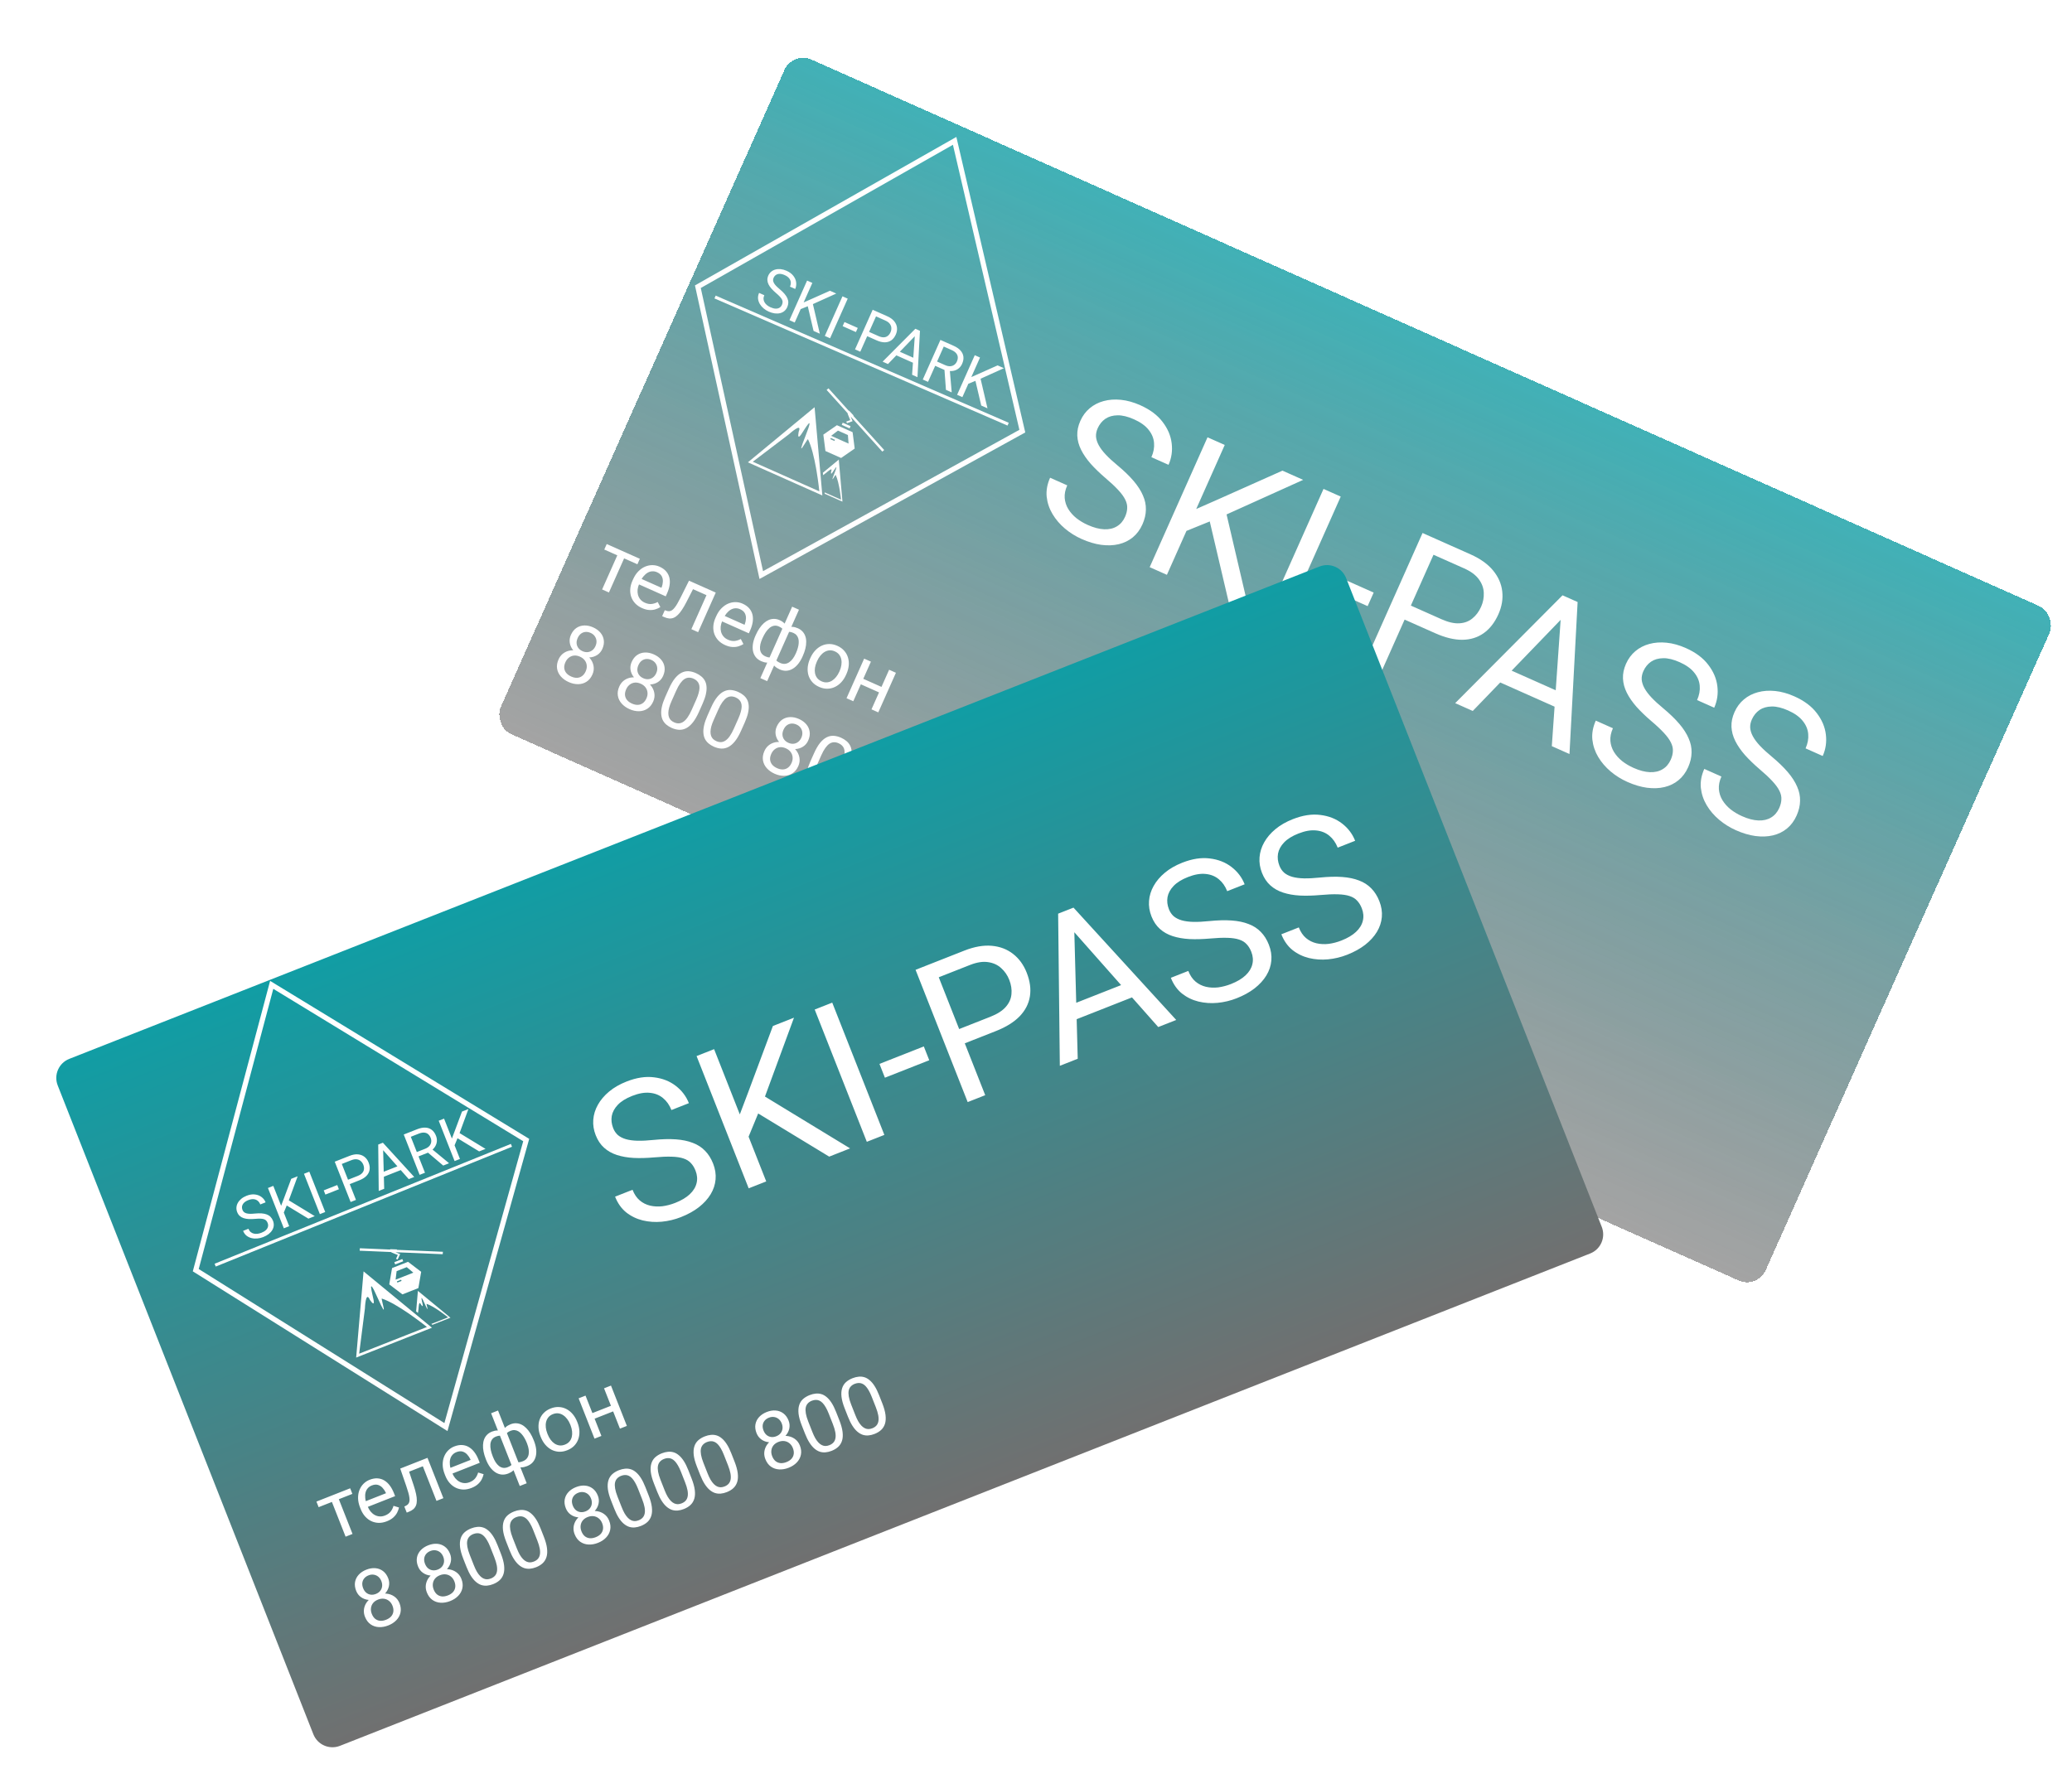 <svg width="404" height="345" viewBox="0 0 404 345" fill="none" xmlns="http://www.w3.org/2000/svg">
<g filter="url(#filter0_bd_578_2)">
<rect x="154.578" y="6" width="270" height="144" rx="4" transform="rotate(24 154.578 6)" fill="url(#paint0_linear_578_2)" shape-rendering="crispEdges"/>
<rect x="154.578" y="6" width="270" height="144" rx="4" transform="rotate(24 154.578 6)" fill="url(#paint1_linear_578_2)" fill-opacity="0.2" shape-rendering="crispEdges"/>
</g>
<path d="M122.167 107.83L118.729 115.553L117.401 114.962L120.839 107.239L122.167 107.83ZM124.757 108.984L124.281 110.054L117.822 107.179L118.298 106.108L124.757 108.984ZM125.188 118.6C124.651 118.36 124.203 118.053 123.846 117.677C123.496 117.299 123.237 116.873 123.072 116.4C122.911 115.929 122.849 115.429 122.886 114.898C122.922 114.367 123.062 113.83 123.303 113.288L123.436 112.988C123.716 112.36 124.058 111.842 124.462 111.435C124.867 111.022 125.306 110.716 125.777 110.515C126.249 110.315 126.726 110.216 127.209 110.22C127.691 110.224 128.149 110.323 128.582 110.516C129.134 110.761 129.568 111.068 129.883 111.437C130.202 111.807 130.414 112.221 130.519 112.678C130.625 113.13 130.638 113.614 130.556 114.131C130.476 114.643 130.316 115.17 130.074 115.712L129.81 116.305L124.044 113.737L124.523 112.659L128.97 114.639L129.014 114.539C129.148 114.188 129.225 113.823 129.245 113.445C129.27 113.068 129.198 112.717 129.03 112.391C128.862 112.065 128.551 111.802 128.099 111.6C127.799 111.467 127.495 111.408 127.186 111.425C126.878 111.436 126.579 111.525 126.288 111.692C125.997 111.859 125.722 112.099 125.464 112.411C125.205 112.723 124.972 113.113 124.764 113.579L124.631 113.879C124.467 114.245 124.364 114.612 124.32 114.98C124.282 115.346 124.307 115.693 124.394 116.023C124.486 116.354 124.642 116.652 124.861 116.915C125.085 117.18 125.378 117.393 125.739 117.554C126.206 117.761 126.643 117.842 127.051 117.796C127.46 117.749 127.856 117.621 128.241 117.41L128.757 118.401C128.478 118.579 128.16 118.725 127.801 118.839C127.442 118.953 127.043 118.998 126.604 118.973C126.169 118.951 125.697 118.826 125.188 118.6ZM138.396 115.056L137.91 116.148L134.178 114.486L134.664 113.394L138.396 115.056ZM139.56 115.574L136.122 123.296L134.801 122.709L138.239 114.986L139.56 115.574ZM134.343 113.251L135.67 113.842L133.811 117.479C133.522 118.04 133.24 118.525 132.967 118.933C132.701 119.339 132.434 119.671 132.166 119.927C131.902 120.186 131.631 120.373 131.351 120.488C131.079 120.601 130.791 120.646 130.487 120.625C130.185 120.599 129.862 120.51 129.52 120.357L129.106 120.173L129.624 119.009L129.919 119.115C130.13 119.192 130.325 119.222 130.503 119.204C130.687 119.189 130.864 119.125 131.033 119.013C131.205 118.896 131.378 118.725 131.552 118.5C131.731 118.277 131.915 118 132.103 117.667C132.295 117.337 132.504 116.945 132.729 116.492L134.343 113.251ZM141.389 125.813C140.852 125.573 140.404 125.266 140.047 124.89C139.697 124.512 139.439 124.086 139.273 123.613C139.112 123.143 139.05 122.642 139.087 122.111C139.124 121.58 139.263 121.043 139.504 120.501L139.638 120.201C139.917 119.573 140.259 119.055 140.663 118.648C141.069 118.236 141.507 117.929 141.979 117.729C142.45 117.528 142.927 117.43 143.41 117.434C143.893 117.438 144.35 117.536 144.783 117.729C145.335 117.975 145.769 118.282 146.084 118.65C146.403 119.02 146.615 119.434 146.72 119.891C146.826 120.343 146.839 120.828 146.757 121.344C146.677 121.856 146.517 122.383 146.275 122.926L146.012 123.518L140.245 120.95L140.725 119.873L145.171 121.852L145.215 121.752C145.349 121.401 145.426 121.037 145.446 120.658C145.471 120.281 145.4 119.93 145.231 119.604C145.063 119.278 144.752 119.015 144.3 118.814C144.001 118.68 143.696 118.622 143.387 118.638C143.079 118.649 142.78 118.738 142.489 118.905C142.198 119.072 141.924 119.312 141.665 119.624C141.406 119.937 141.173 120.326 140.965 120.792L140.832 121.092C140.669 121.458 140.565 121.826 140.521 122.194C140.484 122.559 140.508 122.906 140.595 123.236C140.687 123.568 140.843 123.865 141.062 124.128C141.286 124.393 141.579 124.606 141.941 124.767C142.407 124.975 142.844 125.055 143.252 125.009C143.661 124.963 144.057 124.834 144.442 124.623L144.958 125.615C144.68 125.793 144.361 125.939 144.002 126.053C143.644 126.167 143.245 126.211 142.805 126.187C142.37 126.164 141.899 126.04 141.389 125.813ZM156.537 127.922L156.47 128.072C156.228 128.614 155.946 129.087 155.624 129.491C155.304 129.89 154.951 130.203 154.564 130.43C154.183 130.659 153.777 130.79 153.347 130.82C152.92 130.847 152.477 130.758 152.02 130.555C151.645 130.387 151.336 130.19 151.095 129.963C150.856 129.731 150.68 129.473 150.567 129.189C150.459 128.907 150.406 128.604 150.408 128.28C150.416 127.953 150.476 127.609 150.585 127.248L152.111 123.822C152.316 123.474 152.541 123.181 152.785 122.942C153.033 122.704 153.3 122.527 153.586 122.409C153.877 122.294 154.187 122.243 154.517 122.259C154.846 122.275 155.199 122.366 155.575 122.533C155.946 122.699 156.249 122.914 156.485 123.178C156.727 123.44 156.907 123.742 157.022 124.084C157.142 124.429 157.2 124.805 157.195 125.213C157.197 125.619 157.142 126.05 157.029 126.508C156.917 126.965 156.753 127.436 156.537 127.922ZM155.149 127.484L155.216 127.334C155.364 127.001 155.482 126.674 155.567 126.353C155.66 126.029 155.715 125.72 155.732 125.426C155.756 125.128 155.737 124.852 155.674 124.596C155.611 124.34 155.499 124.113 155.336 123.915C155.178 123.719 154.966 123.562 154.699 123.443C154.414 123.316 154.16 123.246 153.938 123.233C153.72 123.222 153.533 123.252 153.375 123.324C153.22 123.392 153.09 123.479 152.985 123.587L150.992 128.062C151.003 128.192 151.042 128.329 151.109 128.473C151.178 128.612 151.292 128.754 151.45 128.898C151.61 129.038 151.83 129.17 152.111 129.295C152.444 129.443 152.757 129.503 153.049 129.473C153.349 129.441 153.626 129.337 153.882 129.16C154.142 128.985 154.376 128.753 154.585 128.464C154.798 128.177 154.986 127.85 155.149 127.484ZM147.299 123.988L147.365 123.838C147.581 123.353 147.822 122.916 148.086 122.526C148.351 122.137 148.635 121.807 148.937 121.537C149.242 121.262 149.561 121.053 149.892 120.91C150.229 120.769 150.573 120.7 150.925 120.703C151.284 120.703 151.649 120.786 152.02 120.951C152.387 121.114 152.681 121.311 152.904 121.541C153.131 121.773 153.294 122.034 153.393 122.323C153.493 122.613 153.535 122.928 153.52 123.269C153.505 123.61 153.439 123.974 153.324 124.362L151.859 127.652C151.655 127.995 151.432 128.286 151.188 128.525C150.945 128.764 150.681 128.946 150.398 129.071C150.116 129.191 149.811 129.243 149.481 129.228C149.157 129.214 148.809 129.125 148.438 128.96C147.981 128.756 147.619 128.487 147.352 128.151C147.088 127.811 146.91 127.421 146.821 126.982C146.736 126.546 146.732 126.074 146.81 125.567C146.894 125.057 147.057 124.531 147.299 123.988ZM148.693 124.429L148.626 124.579C148.463 124.946 148.341 125.302 148.261 125.648C148.186 125.997 148.163 126.323 148.193 126.627C148.228 126.933 148.329 127.206 148.496 127.446C148.665 127.681 148.916 127.873 149.249 128.021C149.534 128.148 149.786 128.217 150.003 128.228C150.221 128.24 150.409 128.213 150.57 128.147C150.73 128.082 150.866 128 150.978 127.901L152.913 123.555C152.923 123.405 152.899 123.249 152.84 123.086C152.788 122.921 152.686 122.761 152.532 122.607C152.378 122.453 152.156 122.311 151.866 122.182C151.533 122.034 151.214 121.988 150.908 122.046C150.603 122.104 150.317 122.242 150.049 122.459C149.786 122.678 149.539 122.959 149.307 123.3C149.082 123.639 148.877 124.016 148.693 124.429ZM148.253 132.255L154.456 118.324L155.783 118.915L149.581 132.846L148.253 132.255ZM157.936 128.485L158.009 128.321C158.257 127.764 158.568 127.284 158.942 126.88C159.317 126.472 159.736 126.159 160.197 125.943C160.66 125.721 161.152 125.61 161.672 125.607C162.194 125.6 162.724 125.716 163.261 125.956C163.804 126.197 164.247 126.514 164.591 126.907C164.942 127.297 165.19 127.738 165.336 128.23C165.488 128.72 165.538 129.241 165.486 129.794C165.436 130.342 165.287 130.894 165.039 131.451L164.966 131.615C164.718 132.172 164.408 132.652 164.034 133.056C163.66 133.459 163.24 133.771 162.771 133.99C162.31 134.207 161.818 134.318 161.297 134.325C160.781 134.33 160.253 134.211 159.71 133.97C159.168 133.728 158.724 133.414 158.377 133.026C158.033 132.633 157.785 132.192 157.633 131.702C157.487 131.21 157.439 130.69 157.489 130.142C157.539 129.594 157.688 129.042 157.936 128.485ZM159.33 128.909L159.257 129.073C159.085 129.458 158.968 129.842 158.906 130.225C158.846 130.603 158.848 130.963 158.912 131.306C158.981 131.65 159.12 131.96 159.328 132.235C159.539 132.505 159.827 132.722 160.193 132.885C160.555 133.046 160.904 133.113 161.241 133.086C161.585 133.057 161.905 132.952 162.203 132.771C162.5 132.589 162.769 132.35 163.01 132.052C163.258 131.752 163.467 131.409 163.639 131.024L163.712 130.86C163.881 130.479 163.994 130.099 164.049 129.719C164.111 129.336 164.108 128.972 164.039 128.628C163.976 128.281 163.841 127.97 163.633 127.695C163.43 127.422 163.145 127.204 162.778 127.041C162.417 126.88 162.064 126.814 161.72 126.843C161.381 126.875 161.06 126.982 160.755 127.166C160.458 127.347 160.188 127.589 159.945 127.891C159.704 128.189 159.499 128.528 159.33 128.909ZM172.128 134.085L171.651 135.156L167.569 133.338L168.045 132.267L172.128 134.085ZM169.814 129.044L166.376 136.766L165.055 136.179L168.493 128.456L169.814 129.044ZM174.688 131.214L171.25 138.937L169.923 138.346L173.361 130.623L174.688 131.214ZM115.514 131.55C115.232 132.183 114.846 132.655 114.353 132.966C113.868 133.275 113.325 133.432 112.724 133.438C112.127 133.446 111.517 133.311 110.894 133.034C110.271 132.756 109.76 132.392 109.362 131.941C108.964 131.49 108.718 130.981 108.622 130.414C108.529 129.843 108.623 129.24 108.905 128.608C109.09 128.194 109.336 127.85 109.646 127.578C109.962 127.302 110.323 127.101 110.728 126.973C111.137 126.848 111.572 126.805 112.033 126.845C112.501 126.882 112.978 127.009 113.463 127.225C114.101 127.509 114.614 127.886 115.004 128.355C115.395 128.82 115.639 129.331 115.733 129.886C115.833 130.443 115.76 130.998 115.514 131.55ZM114.199 130.931C114.371 130.545 114.439 130.168 114.404 129.799C114.371 129.425 114.242 129.088 114.016 128.788C113.79 128.488 113.48 128.25 113.085 128.074C112.681 127.894 112.294 127.822 111.925 127.857C111.56 127.894 111.231 128.027 110.935 128.254C110.642 128.477 110.41 128.782 110.238 129.167C110.06 129.567 109.986 129.944 110.016 130.3C110.053 130.652 110.185 130.97 110.412 131.254C110.646 131.535 110.968 131.767 111.377 131.949C111.786 132.131 112.171 132.214 112.532 132.198C112.895 132.177 113.217 132.061 113.499 131.85C113.788 131.637 114.021 131.33 114.199 130.931ZM117.442 126.567C117.217 127.072 116.882 127.467 116.435 127.753C115.989 128.038 115.483 128.195 114.917 128.223C114.352 128.251 113.777 128.134 113.192 127.874C112.597 127.609 112.118 127.256 111.756 126.815C111.398 126.377 111.178 125.897 111.097 125.376C111.015 124.855 111.087 124.342 111.311 123.838C111.58 123.234 111.94 122.778 112.39 122.471C112.845 122.166 113.353 122.005 113.914 121.987C114.475 121.968 115.051 122.091 115.641 122.353C116.235 122.618 116.714 122.965 117.076 123.394C117.438 123.823 117.655 124.308 117.728 124.848C117.806 125.39 117.711 125.963 117.442 126.567ZM116.112 126.001C116.267 125.654 116.329 125.314 116.301 124.982C116.272 124.65 116.16 124.349 115.966 124.08C115.775 123.807 115.505 123.593 115.158 123.438C114.81 123.284 114.473 123.222 114.146 123.253C113.825 123.281 113.532 123.396 113.266 123.596C113.004 123.799 112.792 124.084 112.629 124.45C112.47 124.807 112.403 125.151 112.427 125.481C112.456 125.813 112.568 126.111 112.764 126.375C112.96 126.639 113.232 126.848 113.579 127.003C113.927 127.157 114.262 127.218 114.584 127.185C114.912 127.154 115.208 127.038 115.474 126.837C115.741 126.637 115.953 126.358 116.112 126.001ZM127.362 136.825C127.08 137.458 126.693 137.93 126.201 138.241C125.716 138.549 125.173 138.707 124.571 138.713C123.975 138.721 123.365 138.586 122.742 138.308C122.118 138.031 121.608 137.667 121.21 137.216C120.812 136.765 120.565 136.256 120.47 135.689C120.377 135.118 120.471 134.515 120.753 133.882C120.937 133.469 121.184 133.125 121.494 132.853C121.81 132.577 122.17 132.376 122.575 132.248C122.984 132.122 123.42 132.08 123.881 132.12C124.349 132.157 124.825 132.284 125.311 132.5C125.948 132.784 126.462 133.16 126.851 133.63C127.243 134.095 127.486 134.606 127.581 135.161C127.68 135.718 127.607 136.273 127.362 136.825ZM126.047 136.205C126.218 135.82 126.287 135.443 126.252 135.074C126.218 134.7 126.089 134.363 125.863 134.063C125.638 133.763 125.328 133.525 124.933 133.349C124.528 133.169 124.141 133.096 123.772 133.132C123.408 133.169 123.078 133.301 122.783 133.529C122.49 133.752 122.257 134.056 122.086 134.442C121.908 134.841 121.834 135.219 121.864 135.574C121.901 135.927 122.033 136.245 122.26 136.529C122.494 136.81 122.815 137.041 123.225 137.224C123.634 137.406 124.019 137.489 124.379 137.473C124.742 137.452 125.065 137.336 125.347 137.125C125.636 136.912 125.869 136.605 126.047 136.205ZM129.289 131.842C129.065 132.347 128.729 132.742 128.283 133.028C127.836 133.313 127.33 133.47 126.765 133.498C126.2 133.525 125.624 133.409 125.039 133.148C124.444 132.884 123.966 132.531 123.603 132.09C123.246 131.651 123.026 131.172 122.944 130.651C122.863 130.13 122.934 129.617 123.159 129.113C123.428 128.508 123.787 128.053 124.238 127.746C124.692 127.441 125.201 127.28 125.762 127.261C126.323 127.243 126.898 127.366 127.488 127.628C128.083 127.893 128.561 128.24 128.923 128.669C129.285 129.098 129.503 129.583 129.576 130.123C129.654 130.665 129.558 131.238 129.289 131.842ZM127.959 131.276C128.114 130.929 128.177 130.589 128.148 130.257C128.119 129.925 128.008 129.624 127.814 129.355C127.622 129.082 127.353 128.868 127.005 128.713C126.658 128.558 126.321 128.497 125.993 128.528C125.673 128.556 125.379 128.67 125.113 128.871C124.852 129.074 124.64 129.359 124.477 129.725C124.318 130.082 124.25 130.425 124.274 130.755C124.303 131.088 124.416 131.386 124.612 131.65C124.808 131.914 125.079 132.123 125.427 132.278C125.774 132.432 126.109 132.493 126.432 132.46C126.759 132.429 127.056 132.313 127.322 132.112C127.588 131.912 127.801 131.633 127.959 131.276ZM136.985 137.261L136.28 138.846C135.9 139.697 135.504 140.382 135.092 140.899C134.679 141.417 134.25 141.79 133.806 142.02C133.361 142.25 132.901 142.356 132.424 142.337C131.955 142.316 131.468 142.194 130.964 141.969C130.564 141.791 130.217 141.577 129.924 141.327C129.631 141.076 129.397 140.781 129.223 140.442C129.057 140.1 128.957 139.708 128.926 139.266C128.895 138.824 128.942 138.327 129.069 137.773C129.196 137.22 129.411 136.603 129.713 135.922L130.419 134.338C130.798 133.486 131.192 132.806 131.601 132.298C132.014 131.793 132.441 131.43 132.881 131.209C133.323 130.984 133.778 130.885 134.245 130.91C134.718 130.938 135.203 131.063 135.703 131.286C136.107 131.466 136.456 131.681 136.75 131.931C137.05 132.179 137.286 132.469 137.457 132.802C137.63 133.13 137.731 133.511 137.76 133.946C137.795 134.378 137.751 134.868 137.626 135.417C137.502 135.966 137.288 136.581 136.985 137.261ZM134.857 138.469L135.756 136.449C135.964 135.983 136.117 135.561 136.217 135.183C136.323 134.803 136.381 134.464 136.388 134.165C136.396 133.866 136.354 133.602 136.262 133.373C136.175 133.146 136.042 132.95 135.865 132.786C135.694 132.619 135.48 132.478 135.223 132.363C134.909 132.224 134.604 132.159 134.309 132.17C134.015 132.176 133.729 132.268 133.45 132.446C133.176 132.626 132.905 132.902 132.637 133.273C132.37 133.644 132.105 134.122 131.845 134.708L130.946 136.727C130.738 137.194 130.581 137.617 130.474 137.997C130.373 138.379 130.318 138.726 130.311 139.036C130.306 139.342 130.345 139.613 130.428 139.849C130.511 140.086 130.637 140.29 130.805 140.462C130.981 140.631 131.194 140.772 131.447 140.884C131.77 141.028 132.081 141.093 132.379 141.077C132.676 141.061 132.964 140.959 133.243 140.769C133.528 140.577 133.803 140.291 134.068 139.913C134.335 139.531 134.598 139.049 134.857 138.469ZM145.207 140.922L144.501 142.506C144.122 143.358 143.726 144.043 143.313 144.56C142.901 145.077 142.472 145.451 142.028 145.681C141.583 145.911 141.123 146.016 140.646 145.998C140.177 145.977 139.69 145.854 139.186 145.63C138.786 145.452 138.439 145.238 138.146 144.987C137.853 144.737 137.619 144.442 137.445 144.102C137.278 143.76 137.179 143.368 137.148 142.927C137.116 142.485 137.164 141.987 137.291 141.434C137.418 140.88 137.632 140.263 137.935 139.583L138.641 137.998C139.02 137.147 139.414 136.467 139.822 135.959C140.236 135.453 140.663 135.09 141.103 134.87C141.545 134.645 142 134.545 142.467 134.571C142.939 134.599 143.425 134.724 143.925 134.946C144.329 135.126 144.678 135.342 144.972 135.592C145.272 135.84 145.507 136.13 145.679 136.463C145.852 136.791 145.953 137.172 145.982 137.607C146.017 138.039 145.973 138.529 145.848 139.078C145.724 139.627 145.51 140.241 145.207 140.922ZM143.079 142.129L143.978 140.11C144.186 139.643 144.339 139.221 144.439 138.844C144.545 138.464 144.602 138.124 144.61 137.825C144.618 137.527 144.575 137.263 144.484 137.034C144.397 136.807 144.264 136.611 144.087 136.446C143.916 136.279 143.702 136.138 143.445 136.024C143.131 135.884 142.826 135.82 142.531 135.831C142.237 135.837 141.951 135.929 141.672 136.107C141.398 136.287 141.127 136.563 140.859 136.934C140.592 137.305 140.327 137.783 140.067 138.368L139.168 140.388C138.96 140.854 138.803 141.278 138.696 141.658C138.595 142.04 138.54 142.386 138.533 142.697C138.528 143.002 138.567 143.273 138.65 143.51C138.733 143.746 138.858 143.95 139.027 144.122C139.203 144.292 139.416 144.433 139.669 144.545C139.992 144.689 140.303 144.753 140.6 144.737C140.898 144.722 141.186 144.619 141.464 144.429C141.75 144.237 142.025 143.952 142.29 143.574C142.557 143.191 142.82 142.71 143.079 142.129ZM155.653 149.421C155.371 150.054 154.984 150.526 154.492 150.837C154.007 151.146 153.464 151.303 152.863 151.309C152.266 151.317 151.656 151.182 151.033 150.905C150.41 150.627 149.899 150.263 149.501 149.812C149.103 149.361 148.857 148.852 148.761 148.285C148.668 147.714 148.762 147.111 149.044 146.479C149.228 146.065 149.475 145.721 149.785 145.449C150.101 145.173 150.462 144.972 150.866 144.844C151.276 144.719 151.711 144.676 152.172 144.716C152.64 144.753 153.117 144.88 153.602 145.096C154.24 145.38 154.753 145.757 155.143 146.226C155.534 146.691 155.777 147.202 155.872 147.757C155.972 148.314 155.899 148.869 155.653 149.421ZM154.338 148.802C154.51 148.416 154.578 148.039 154.543 147.67C154.51 147.296 154.38 146.959 154.155 146.659C153.929 146.359 153.619 146.121 153.224 145.945C152.82 145.765 152.433 145.693 152.064 145.728C151.699 145.765 151.369 145.898 151.074 146.125C150.781 146.348 150.549 146.653 150.377 147.038C150.199 147.438 150.125 147.815 150.155 148.171C150.192 148.523 150.324 148.841 150.551 149.125C150.785 149.406 151.107 149.638 151.516 149.82C151.925 150.002 152.31 150.085 152.671 150.069C153.034 150.048 153.356 149.932 153.638 149.721C153.927 149.508 154.16 149.201 154.338 148.802ZM157.581 144.438C157.356 144.943 157.021 145.338 156.574 145.624C156.128 145.909 155.622 146.066 155.056 146.094C154.491 146.122 153.916 146.005 153.33 145.744C152.736 145.48 152.257 145.127 151.895 144.686C151.537 144.248 151.317 143.768 151.236 143.247C151.154 142.726 151.225 142.213 151.45 141.709C151.719 141.105 152.079 140.649 152.529 140.342C152.984 140.037 153.492 139.876 154.053 139.858C154.614 139.839 155.19 139.962 155.78 140.224C156.374 140.489 156.853 140.836 157.215 141.265C157.577 141.694 157.794 142.179 157.867 142.719C157.945 143.261 157.85 143.834 157.581 144.438ZM156.251 143.872C156.405 143.525 156.468 143.185 156.439 142.853C156.411 142.521 156.299 142.22 156.105 141.951C155.914 141.678 155.644 141.464 155.297 141.309C154.949 141.155 154.612 141.093 154.285 141.124C153.964 141.152 153.671 141.267 153.405 141.467C153.143 141.67 152.931 141.955 152.768 142.321C152.609 142.678 152.542 143.022 152.566 143.352C152.595 143.684 152.707 143.982 152.903 144.246C153.099 144.51 153.371 144.719 153.718 144.874C154.065 145.028 154.4 145.089 154.723 145.056C155.05 145.025 155.347 144.909 155.613 144.708C155.879 144.508 156.092 144.229 156.251 143.872ZM165.276 149.857L164.571 151.442C164.192 152.293 163.796 152.978 163.383 153.495C162.97 154.013 162.541 154.387 162.097 154.616C161.653 154.846 161.192 154.952 160.716 154.933C160.246 154.913 159.759 154.79 159.255 154.565C158.855 154.387 158.509 154.173 158.215 153.923C157.922 153.672 157.689 153.378 157.515 153.038C157.348 152.696 157.249 152.304 157.217 151.862C157.186 151.421 157.234 150.923 157.36 150.369C157.487 149.816 157.702 149.199 158.005 148.518L158.71 146.934C159.089 146.082 159.483 145.402 159.892 144.894C160.305 144.389 160.732 144.026 161.172 143.805C161.614 143.58 162.069 143.481 162.537 143.506C163.009 143.534 163.495 143.659 163.994 143.882C164.399 144.062 164.748 144.277 165.041 144.527C165.341 144.775 165.577 145.065 165.748 145.398C165.921 145.726 166.022 146.107 166.051 146.542C166.087 146.974 166.042 147.465 165.918 148.013C165.793 148.562 165.579 149.177 165.276 149.857ZM163.148 151.065L164.047 149.045C164.255 148.579 164.409 148.157 164.508 147.779C164.615 147.399 164.672 147.06 164.679 146.761C164.687 146.462 164.645 146.198 164.553 145.969C164.466 145.742 164.334 145.547 164.156 145.382C163.985 145.215 163.772 145.074 163.515 144.96C163.201 144.82 162.896 144.755 162.6 144.766C162.307 144.772 162.02 144.864 161.742 145.042C161.468 145.223 161.197 145.498 160.929 145.869C160.661 146.24 160.397 146.718 160.136 147.304L159.237 149.323C159.029 149.79 158.872 150.213 158.766 150.593C158.664 150.975 158.61 151.322 158.602 151.632C158.597 151.938 158.636 152.209 158.719 152.445C158.802 152.682 158.928 152.886 159.096 153.058C159.272 153.227 159.486 153.368 159.738 153.48C160.062 153.624 160.372 153.689 160.67 153.673C160.968 153.657 161.256 153.555 161.534 153.365C161.819 153.173 162.094 152.888 162.359 152.51C162.627 152.127 162.89 151.645 163.148 151.065ZM173.498 153.518L172.793 155.102C172.414 155.954 172.018 156.639 171.605 157.156C171.192 157.674 170.763 158.047 170.319 158.277C169.875 158.507 169.414 158.612 168.938 158.594C168.468 158.573 167.981 158.45 167.477 158.226C167.077 158.048 166.731 157.834 166.437 157.583C166.144 157.333 165.91 157.038 165.737 156.699C165.57 156.356 165.471 155.964 165.439 155.523C165.408 155.081 165.455 154.584 165.582 154.03C165.709 153.476 165.924 152.859 166.227 152.179L166.932 150.595C167.311 149.743 167.705 149.063 168.114 148.555C168.527 148.049 168.954 147.686 169.394 147.466C169.836 147.241 170.291 147.141 170.759 147.167C171.231 147.195 171.717 147.32 172.216 147.542C172.621 147.723 172.97 147.938 173.263 148.188C173.563 148.436 173.799 148.726 173.97 149.059C174.143 149.387 174.244 149.768 174.273 150.203C174.309 150.635 174.264 151.125 174.14 151.674C174.015 152.223 173.801 152.838 173.498 153.518ZM171.37 154.725L172.269 152.706C172.477 152.239 172.631 151.817 172.73 151.44C172.837 151.06 172.894 150.72 172.901 150.422C172.909 150.123 172.867 149.859 172.775 149.63C172.688 149.403 172.556 149.207 172.378 149.043C172.207 148.875 171.993 148.735 171.737 148.62C171.422 148.48 171.118 148.416 170.822 148.427C170.529 148.433 170.242 148.525 169.964 148.703C169.69 148.883 169.419 149.159 169.151 149.53C168.883 149.901 168.619 150.379 168.358 150.964L167.459 152.984C167.251 153.45 167.094 153.874 166.988 154.254C166.886 154.636 166.831 154.982 166.824 155.293C166.819 155.598 166.858 155.87 166.941 156.106C167.024 156.342 167.15 156.547 167.318 156.719C167.494 156.888 167.708 157.029 167.96 157.141C168.283 157.285 168.594 157.349 168.892 157.334C169.19 157.318 169.478 157.215 169.756 157.026C170.041 156.833 170.316 156.548 170.581 156.17C170.849 155.788 171.112 155.306 171.37 154.725ZM181.72 157.179L181.015 158.763C180.636 159.615 180.24 160.299 179.827 160.817C179.414 161.334 178.985 161.708 178.541 161.938C178.097 162.167 177.636 162.273 177.16 162.255C176.69 162.234 176.203 162.111 175.699 161.886C175.299 161.709 174.953 161.494 174.659 161.244C174.366 160.994 174.132 160.699 173.959 160.359C173.792 160.017 173.693 159.625 173.661 159.183C173.63 158.742 173.677 158.244 173.804 157.691C173.931 157.137 174.146 156.52 174.449 155.84L175.154 154.255C175.533 153.403 175.927 152.724 176.336 152.216C176.749 151.71 177.176 151.347 177.616 151.127C178.058 150.902 178.513 150.802 178.981 150.828C179.453 150.856 179.939 150.981 180.438 151.203C180.843 151.383 181.192 151.598 181.485 151.849C181.785 152.096 182.021 152.387 182.192 152.719C182.365 153.047 182.466 153.429 182.495 153.863C182.531 154.295 182.486 154.786 182.362 155.335C182.237 155.884 182.023 156.498 181.72 157.179ZM179.592 158.386L180.491 156.366C180.699 155.9 180.852 155.478 180.952 155.101C181.059 154.72 181.116 154.381 181.123 154.082C181.131 153.783 181.089 153.519 180.997 153.29C180.91 153.064 180.777 152.868 180.6 152.703C180.429 152.536 180.215 152.395 179.958 152.281C179.644 152.141 179.34 152.076 179.044 152.087C178.75 152.094 178.464 152.186 178.185 152.364C177.911 152.544 177.64 152.819 177.373 153.191C177.105 153.562 176.841 154.04 176.58 154.625L175.681 156.645C175.473 157.111 175.316 157.534 175.21 157.914C175.108 158.297 175.053 158.643 175.046 158.953C175.041 159.259 175.08 159.53 175.163 159.767C175.246 160.003 175.372 160.207 175.54 160.379C175.716 160.549 175.93 160.689 176.182 160.802C176.505 160.946 176.816 161.01 177.114 160.994C177.411 160.979 177.699 160.876 177.978 160.686C178.263 160.494 178.538 160.209 178.803 159.831C179.071 159.448 179.333 158.967 179.592 158.386ZM192.166 165.678C191.885 166.311 191.498 166.783 191.006 167.094C190.521 167.402 189.977 167.56 189.376 167.566C188.78 167.574 188.17 167.439 187.546 167.161C186.923 166.884 186.412 166.52 186.014 166.069C185.617 165.618 185.37 165.109 185.275 164.542C185.181 163.97 185.276 163.368 185.557 162.735C185.742 162.321 185.989 161.978 186.298 161.705C186.615 161.43 186.975 161.229 187.38 161.101C187.789 160.975 188.224 160.932 188.685 160.972C189.153 161.01 189.63 161.136 190.115 161.353C190.753 161.636 191.267 162.013 191.656 162.483C192.048 162.948 192.291 163.458 192.386 164.014C192.485 164.571 192.412 165.126 192.166 165.678ZM190.852 165.058C191.023 164.673 191.091 164.296 191.056 163.926C191.023 163.553 190.894 163.216 190.668 162.916C190.443 162.616 190.132 162.378 189.737 162.202C189.333 162.022 188.946 161.949 188.577 161.985C188.213 162.022 187.883 162.154 187.588 162.382C187.294 162.605 187.062 162.909 186.89 163.295C186.713 163.694 186.638 164.072 186.668 164.427C186.705 164.78 186.837 165.098 187.064 165.382C187.298 165.663 187.62 165.894 188.029 166.077C188.439 166.259 188.823 166.342 189.184 166.326C189.547 166.305 189.869 166.189 190.151 165.978C190.44 165.765 190.674 165.458 190.852 165.058ZM194.094 160.695C193.869 161.2 193.534 161.595 193.087 161.88C192.641 162.166 192.135 162.323 191.57 162.351C191.004 162.378 190.429 162.262 189.844 162.001C189.249 161.736 188.77 161.384 188.408 160.943C188.05 160.504 187.83 160.025 187.749 159.504C187.667 158.983 187.739 158.47 187.963 157.966C188.232 157.361 188.592 156.906 189.042 156.599C189.497 156.294 190.005 156.132 190.566 156.114C191.127 156.096 191.703 156.218 192.293 156.481C192.888 156.746 193.366 157.093 193.728 157.522C194.09 157.951 194.308 158.436 194.381 158.976C194.459 159.518 194.363 160.091 194.094 160.695ZM192.764 160.129C192.919 159.781 192.982 159.442 192.953 159.11C192.924 158.777 192.813 158.477 192.619 158.208C192.427 157.935 192.157 157.721 191.81 157.566C191.463 157.411 191.125 157.349 190.798 157.38C190.477 157.409 190.184 157.523 189.918 157.724C189.657 157.927 189.444 158.212 189.281 158.578C189.122 158.935 189.055 159.278 189.079 159.608C189.108 159.94 189.22 160.239 189.416 160.503C189.612 160.767 189.884 160.976 190.231 161.131C190.579 161.285 190.914 161.346 191.236 161.313C191.564 161.282 191.86 161.166 192.127 160.965C192.393 160.764 192.605 160.486 192.764 160.129ZM201.79 166.114L201.084 167.699C200.705 168.55 200.309 169.235 199.896 169.752C199.483 170.27 199.055 170.643 198.61 170.873C198.166 171.103 197.706 171.209 197.229 171.19C196.76 171.169 196.273 171.047 195.768 170.822C195.369 170.644 195.022 170.43 194.729 170.18C194.435 169.929 194.202 169.634 194.028 169.295C193.861 168.952 193.762 168.56 193.731 168.119C193.699 167.677 193.747 167.18 193.874 166.626C194 166.072 194.215 165.455 194.518 164.775L195.224 163.191C195.603 162.339 195.997 161.659 196.405 161.151C196.819 160.645 197.245 160.282 197.685 160.062C198.128 159.837 198.582 159.738 199.05 159.763C199.522 159.791 200.008 159.916 200.508 160.139C200.912 160.319 201.261 160.534 201.554 160.784C201.855 161.032 202.09 161.322 202.261 161.655C202.435 161.983 202.536 162.364 202.564 162.799C202.6 163.231 202.556 163.721 202.431 164.27C202.306 164.819 202.093 165.434 201.79 166.114ZM199.661 167.322L200.561 165.302C200.768 164.836 200.922 164.414 201.022 164.036C201.128 163.656 201.185 163.316 201.193 163.018C201.2 162.719 201.158 162.455 201.066 162.226C200.979 161.999 200.847 161.803 200.669 161.639C200.499 161.471 200.285 161.331 200.028 161.216C199.714 161.076 199.409 161.012 199.113 161.023C198.82 161.029 198.534 161.121 198.255 161.299C197.981 161.479 197.71 161.755 197.442 162.126C197.174 162.497 196.91 162.975 196.65 163.56L195.75 165.58C195.543 166.047 195.386 166.47 195.279 166.85C195.177 167.232 195.123 167.579 195.116 167.889C195.111 168.195 195.15 168.466 195.233 168.702C195.315 168.939 195.441 169.143 195.61 169.315C195.785 169.484 195.999 169.625 196.251 169.737C196.575 169.881 196.885 169.945 197.183 169.93C197.481 169.914 197.769 169.811 198.047 169.622C198.332 169.429 198.608 169.144 198.873 168.766C199.14 168.384 199.403 167.902 199.661 167.322ZM210.012 169.775L209.306 171.359C208.927 172.211 208.531 172.895 208.118 173.413C207.705 173.93 207.277 174.304 206.832 174.534C206.388 174.763 205.928 174.869 205.451 174.851C204.981 174.83 204.494 174.707 203.99 174.483C203.59 174.305 203.244 174.091 202.951 173.84C202.657 173.59 202.424 173.295 202.25 172.955C202.083 172.613 201.984 172.221 201.952 171.78C201.921 171.338 201.969 170.84 202.095 170.287C202.222 169.733 202.437 169.116 202.74 168.436L203.445 166.851C203.825 166 204.219 165.32 204.627 164.812C205.04 164.306 205.467 163.943 205.907 163.723C206.35 163.498 206.804 163.398 207.272 163.424C207.744 163.452 208.23 163.577 208.73 163.799C209.134 163.979 209.483 164.194 209.776 164.445C210.076 164.692 210.312 164.983 210.483 165.315C210.656 165.643 210.758 166.025 210.786 166.459C210.822 166.892 210.778 167.382 210.653 167.931C210.528 168.48 210.314 169.094 210.012 169.775ZM207.883 170.982L208.783 168.962C208.99 168.496 209.144 168.074 209.243 167.697C209.35 167.317 209.407 166.977 209.415 166.678C209.422 166.38 209.38 166.116 209.288 165.887C209.201 165.66 209.069 165.464 208.891 165.299C208.721 165.132 208.507 164.991 208.25 164.877C207.936 164.737 207.631 164.673 207.335 164.684C207.042 164.69 206.756 164.782 206.477 164.96C206.203 165.14 205.932 165.416 205.664 165.787C205.396 166.158 205.132 166.636 204.871 167.221L203.972 169.241C203.765 169.707 203.607 170.13 203.501 170.511C203.399 170.893 203.345 171.239 203.338 171.55C203.333 171.855 203.372 172.126 203.455 172.363C203.537 172.599 203.663 172.803 203.832 172.975C204.007 173.145 204.221 173.286 204.473 173.398C204.797 173.542 205.107 173.606 205.405 173.59C205.703 173.575 205.991 173.472 206.269 173.282C206.554 173.09 206.829 172.805 207.095 172.427C207.362 172.044 207.625 171.563 207.883 170.982Z" fill="white"/>
<path d="M219.362 100.805C219.626 100.214 219.765 99.65 219.781 99.115C219.814 98.574 219.687 98.017 219.399 97.445C219.124 96.877 218.667 96.25 218.028 95.562C217.401 94.88 216.567 94.099 215.527 93.219C214.44 92.291 213.493 91.375 212.685 90.474C211.883 89.561 211.254 88.648 210.798 87.737C210.342 86.825 210.093 85.901 210.051 84.966C210.009 84.03 210.208 83.069 210.647 82.083C211.086 81.097 211.694 80.277 212.472 79.623C213.249 78.969 214.152 78.502 215.18 78.223C216.224 77.937 217.351 77.856 218.561 77.978C219.772 78.099 221.026 78.45 222.325 79.028C224.227 79.875 225.677 80.958 226.674 82.277C227.687 83.59 228.281 84.987 228.456 86.468C228.635 87.938 228.43 89.334 227.842 90.656L224.502 89.169C224.925 88.218 225.096 87.287 225.016 86.375C224.94 85.452 224.584 84.599 223.946 83.814C223.314 83.019 222.366 82.339 221.102 81.777C219.907 81.245 218.841 80.986 217.904 80.999C216.967 81.013 216.17 81.242 215.514 81.686C214.869 82.135 214.371 82.754 214.02 83.543C213.782 84.076 213.676 84.613 213.7 85.151C213.741 85.684 213.916 86.242 214.227 86.824C214.548 87.412 215.011 88.028 215.614 88.672C216.228 89.321 216.993 90.022 217.907 90.777C219.165 91.823 220.204 92.828 221.026 93.791C221.848 94.755 222.456 95.7 222.849 96.625C223.26 97.545 223.452 98.471 223.426 99.404C223.416 100.331 223.192 101.287 222.753 102.273C222.293 103.305 221.669 104.146 220.88 104.795C220.09 105.444 219.175 105.891 218.135 106.137C217.095 106.383 215.957 106.425 214.722 106.264C213.504 106.097 212.228 105.717 210.895 105.123C209.723 104.601 208.642 103.925 207.65 103.095C206.669 102.269 205.86 101.325 205.221 100.262C204.594 99.205 204.214 98.077 204.081 96.878C203.964 95.672 204.187 94.438 204.75 93.174L208.09 94.661C207.703 95.531 207.538 96.353 207.596 97.13C207.658 97.894 207.889 98.608 208.288 99.272C208.699 99.942 209.232 100.54 209.886 101.068C210.557 101.589 211.299 102.03 212.111 102.392C213.282 102.913 214.346 103.192 215.302 103.229C216.259 103.266 217.08 103.076 217.766 102.658C218.464 102.246 218.996 101.629 219.362 100.805ZM238.802 86.781L227.524 112.11L224.167 110.615L235.444 85.286L238.802 86.781ZM254.093 93.589L238.309 100.715L229.66 104.223L230.699 100.391L237.337 97.468L250.057 91.792L254.093 93.589ZM239.58 117.478L235.703 100.951L238.888 99.18L243.581 119.259L239.58 117.478ZM261.417 96.85L250.14 122.179L246.782 120.684L258.06 95.355L261.417 96.85ZM267.84 115.572L266.662 118.217L258.173 114.437L259.35 111.792L267.84 115.572ZM279.857 123.508L273.09 120.495L274.306 117.763L281.073 120.776C282.384 121.36 283.538 121.623 284.536 121.567C285.533 121.511 286.383 121.195 287.085 120.618C287.798 120.046 288.366 119.285 288.79 118.334C289.177 117.464 289.349 116.561 289.308 115.625C289.277 114.694 288.959 113.816 288.354 112.991C287.754 112.154 286.799 111.444 285.488 110.86L279.504 108.196L269.45 130.777L266.092 129.282L277.37 103.952L286.712 108.112C288.626 108.964 290.096 110.014 291.124 111.264C292.152 112.514 292.747 113.877 292.91 115.353C293.078 116.817 292.829 118.297 292.163 119.794C291.44 121.417 290.48 122.651 289.285 123.494C288.09 124.338 286.696 124.767 285.106 124.781C283.52 124.784 281.771 124.36 279.857 123.508ZM305.823 119.309L287.16 138.661L283.733 137.136L304.665 116.105L306.875 117.089L305.823 119.309ZM302.573 145.524L304.449 118.698L305.396 116.43L307.605 117.414L306.018 147.058L302.573 145.524ZM306.313 135.954L305.089 138.702L290.859 132.366L292.083 129.618L306.313 135.954ZM325.76 148.176C326.024 147.585 326.163 147.022 326.179 146.487C326.212 145.945 326.084 145.389 325.797 144.816C325.522 144.249 325.065 143.621 324.426 142.934C323.798 142.252 322.965 141.47 321.925 140.591C320.838 139.662 319.89 138.747 319.083 137.845C318.28 136.932 317.651 136.02 317.196 135.108C316.74 134.196 316.491 133.273 316.449 132.337C316.407 131.401 316.606 130.44 317.045 129.454C317.483 128.468 318.092 127.648 318.869 126.994C319.647 126.34 320.55 125.873 321.577 125.594C322.622 125.309 323.749 125.227 324.959 125.349C326.169 125.471 327.424 125.821 328.723 126.399C330.625 127.246 332.075 128.329 333.071 129.648C334.085 130.961 334.679 132.358 334.853 133.84C335.033 135.309 334.828 136.705 334.24 138.027L330.899 136.54C331.323 135.589 331.494 134.658 331.414 133.746C331.338 132.823 330.982 131.97 330.344 131.186C329.712 130.39 328.763 129.711 327.499 129.148C326.305 128.616 325.239 128.357 324.302 128.37C323.365 128.384 322.568 128.613 321.911 129.057C321.267 129.507 320.769 130.126 320.418 130.914C320.18 131.448 320.073 131.984 320.097 132.523C320.138 133.055 320.314 133.613 320.624 134.196C320.946 134.784 321.408 135.399 322.011 136.043C322.626 136.692 323.39 137.394 324.305 138.148C325.562 139.194 326.602 140.199 327.424 141.163C328.246 142.126 328.853 143.071 329.247 143.997C329.658 144.916 329.85 145.842 329.823 146.775C329.814 147.702 329.59 148.658 329.151 149.644C328.691 150.677 328.067 151.517 327.277 152.166C326.488 152.815 325.573 153.263 324.533 153.508C323.492 153.754 322.355 153.796 321.12 153.636C319.902 153.469 318.626 153.088 317.292 152.494C316.121 151.973 315.039 151.297 314.047 150.466C313.067 149.64 312.257 148.696 311.619 147.634C310.992 146.576 310.612 145.448 310.478 144.249C310.362 143.044 310.585 141.809 311.148 140.545L314.488 142.032C314.101 142.902 313.936 143.725 313.993 144.501C314.056 145.265 314.287 145.98 314.686 146.644C315.097 147.313 315.629 147.911 316.284 148.439C316.955 148.96 317.697 149.402 318.508 149.763C319.68 150.285 320.744 150.564 321.7 150.6C322.657 150.637 323.478 150.447 324.164 150.03C324.861 149.618 325.394 149 325.76 148.176ZM346.914 157.595C347.178 157.003 347.317 156.44 347.333 155.905C347.366 155.364 347.239 154.807 346.951 154.235C346.676 153.667 346.219 153.04 345.58 152.352C344.953 151.67 344.119 150.889 343.079 150.009C341.992 149.08 341.045 148.165 340.237 147.264C339.435 146.351 338.806 145.438 338.35 144.526C337.894 143.615 337.645 142.691 337.603 141.755C337.561 140.819 337.76 139.859 338.199 138.873C338.638 137.887 339.246 137.067 340.024 136.413C340.801 135.758 341.704 135.292 342.732 135.013C343.776 134.727 344.903 134.645 346.113 134.767C347.324 134.889 348.578 135.239 349.877 135.818C351.779 136.665 353.229 137.748 354.226 139.067C355.239 140.38 355.833 141.777 356.008 143.258C356.187 144.728 355.982 146.124 355.394 147.446L352.054 145.959C352.477 145.008 352.648 144.076 352.568 143.165C352.492 142.242 352.136 141.388 351.498 140.604C350.866 139.809 349.918 139.129 348.654 138.566C347.459 138.035 346.393 137.775 345.456 137.789C344.519 137.803 343.722 138.031 343.066 138.476C342.421 138.925 341.923 139.544 341.572 140.333C341.334 140.866 341.228 141.403 341.252 141.941C341.293 142.474 341.468 143.031 341.779 143.614C342.1 144.202 342.563 144.818 343.166 145.462C343.78 146.11 344.545 146.812 345.459 147.567C346.717 148.613 347.756 149.618 348.578 150.581C349.4 151.545 350.008 152.489 350.401 153.415C350.812 154.334 351.004 155.261 350.978 156.194C350.968 157.121 350.744 158.077 350.305 159.063C349.845 160.095 349.221 160.936 348.432 161.585C347.642 162.234 346.727 162.681 345.687 162.927C344.647 163.172 343.509 163.215 342.274 163.054C341.056 162.887 339.78 162.507 338.447 161.913C337.275 161.391 336.194 160.715 335.202 159.884C334.221 159.059 333.412 158.115 332.773 157.052C332.146 155.995 331.766 154.867 331.633 153.668C331.516 152.462 331.739 151.228 332.302 149.963L335.642 151.451C335.255 152.32 335.09 153.143 335.148 153.919C335.21 154.684 335.441 155.398 335.84 156.062C336.251 156.731 336.784 157.33 337.438 157.858C338.109 158.379 338.851 158.82 339.663 159.182C340.834 159.703 341.898 159.982 342.854 160.019C343.811 160.056 344.632 159.865 345.318 159.448C346.016 159.036 346.548 158.418 346.914 157.595Z" fill="white"/>
<path d="M186.137 27.474L136.07 55.918L148.434 112.157L199.334 84.085L186.137 27.474Z" stroke="white"/>
<g clip-path="url(#clip0_578_2)">
<path d="M160.451 92.201L160.492 92.668L161.186 92.139C161.186 92.139 162.45 90.974 162.069 91.926C161.887 92.886 162.402 92.015 162.402 92.015C162.483 91.927 163.669 89.873 162.698 92.32C161.729 94.765 162.885 92.523 162.933 92.618C163.659 94.073 163.986 97.456 163.986 97.456L160.787 96.031L160.81 96.299L164.264 97.837L163.546 89.642L160.451 92.201Z" fill="white"/>
<path d="M159.879 91.379L159.82 90.704L158.828 79.418L145.826 90.17L155.342 94.407L160.339 96.632L160.305 96.244L159.879 91.379ZM156.137 94.22L155.768 94.055L146.779 90.053L153.871 84.665C153.871 84.665 156.527 82.218 155.725 84.215C155.345 86.231 156.427 84.403 156.427 84.403C156.594 84.22 159.086 79.903 157.049 85.042C155.013 90.182 157.441 85.468 157.541 85.668C158.232 87.057 158.751 89.278 159.113 91.289C159.148 91.489 159.183 91.686 159.215 91.882C159.58 94.045 159.752 95.829 159.752 95.829L156.137 94.22Z" fill="white"/>
<path d="M160.535 84.766L160.943 87.963L163.998 89.324L166.648 87.487L166.24 84.289L163.184 82.929L160.535 84.766ZM162.699 86.006L161.896 85.648L161.999 85.418L162.802 85.775L162.699 86.006ZM165.324 84.847L165.455 86.515L162.056 85.002L163.383 83.983L165.324 84.847Z" fill="white"/>
<path d="M165.845 83.121L164.312 82.439L164.123 82.865L165.655 83.548L165.845 83.121Z" fill="white"/>
<path d="M166.373 81.096L166.436 81.043L165.556 80.088L165.504 80.132L161.54 75.741L161.173 76.047L165.142 80.443L165.136 80.447L165.321 80.648L165.27 80.696L165.785 81.944L165.011 82.219L165.142 82.535L166.237 82.145L165.864 81.243L172.035 88.078L172.401 87.771L166.373 81.096Z" fill="white"/>
</g>
<line y1="-0.297" x2="62.317" y2="-0.297" transform="matrix(0.917 0.398 -0.399 0.917 139.305 58.201)" stroke="white" stroke-width="0.595"/>
<path d="M152.463 59.454C152.544 59.274 152.586 59.102 152.591 58.939C152.601 58.774 152.562 58.604 152.475 58.429C152.391 58.256 152.251 58.065 152.056 57.855C151.865 57.647 151.611 57.409 151.294 57.141C150.962 56.857 150.673 56.578 150.427 56.303C150.182 56.025 149.99 55.747 149.851 55.469C149.713 55.191 149.637 54.909 149.624 54.623C149.611 54.338 149.672 54.045 149.805 53.744C149.939 53.444 150.125 53.194 150.362 52.994C150.599 52.795 150.874 52.652 151.188 52.567C151.506 52.48 151.85 52.455 152.219 52.492C152.588 52.53 152.971 52.636 153.367 52.813C153.947 53.071 154.389 53.401 154.693 53.804C155.002 54.204 155.183 54.63 155.237 55.082C155.291 55.53 155.229 55.956 155.049 56.359L154.031 55.905C154.16 55.615 154.212 55.331 154.188 55.053C154.165 54.772 154.056 54.512 153.861 54.272C153.669 54.03 153.379 53.823 152.994 53.651C152.63 53.489 152.304 53.41 152.019 53.414C151.733 53.418 151.49 53.488 151.29 53.623C151.093 53.76 150.941 53.949 150.834 54.19C150.762 54.352 150.729 54.516 150.737 54.68C150.749 54.843 150.803 55.013 150.897 55.19C150.995 55.37 151.136 55.557 151.32 55.754C151.508 55.952 151.741 56.166 152.02 56.396C152.403 56.715 152.72 57.021 152.971 57.315C153.221 57.609 153.407 57.897 153.527 58.179C153.652 58.46 153.711 58.742 153.703 59.027C153.7 59.309 153.631 59.601 153.497 59.902C153.357 60.217 153.167 60.473 152.926 60.671C152.685 60.869 152.406 61.005 152.089 61.08C151.772 61.155 151.425 61.168 151.048 61.119C150.677 61.068 150.288 60.952 149.881 60.771C149.524 60.612 149.194 60.406 148.891 60.152C148.592 59.901 148.346 59.612 148.151 59.288C147.96 58.966 147.844 58.622 147.803 58.256C147.767 57.889 147.835 57.512 148.007 57.127L149.026 57.58C148.908 57.846 148.857 58.096 148.875 58.333C148.894 58.566 148.964 58.784 149.086 58.987C149.211 59.191 149.374 59.373 149.573 59.534C149.778 59.693 150.004 59.828 150.252 59.938C150.609 60.097 150.934 60.182 151.225 60.193C151.517 60.205 151.767 60.147 151.977 60.019C152.189 59.894 152.352 59.705 152.463 59.454ZM158.392 55.177L154.953 62.902L153.929 62.446L157.368 54.721L158.392 55.177ZM163.055 57.253L158.242 59.427L155.604 60.496L155.921 59.328L157.945 58.436L161.824 56.705L163.055 57.253ZM158.629 64.539L157.447 59.499L158.418 58.959L159.849 65.082L158.629 64.539ZM165.289 58.248L161.85 65.972L160.826 65.516L164.265 57.792L165.289 58.248ZM167.247 63.958L166.888 64.764L164.299 63.611L164.658 62.805L167.247 63.958ZM170.912 66.377L168.849 65.459L169.219 64.626L171.283 65.545C171.683 65.722 172.035 65.803 172.339 65.786C172.643 65.769 172.903 65.672 173.116 65.496C173.334 65.322 173.507 65.09 173.636 64.8C173.755 64.534 173.807 64.259 173.794 63.974C173.785 63.69 173.688 63.422 173.504 63.17C173.321 62.915 173.029 62.699 172.63 62.52L170.805 61.708L167.739 68.594L166.715 68.138L170.154 60.414L173.003 61.682C173.586 61.942 174.035 62.263 174.348 62.644C174.662 63.025 174.843 63.441 174.893 63.891C174.944 64.337 174.868 64.789 174.665 65.245C174.445 65.74 174.152 66.116 173.788 66.374C173.423 66.631 172.998 66.762 172.513 66.766C172.029 66.767 171.496 66.637 170.912 66.377ZM178.831 65.097L173.139 70.999L172.094 70.534L178.478 64.12L179.152 64.42L178.831 65.097ZM177.84 73.092L178.412 64.911L178.701 64.219L179.375 64.519L178.89 73.559L177.84 73.092ZM178.981 70.173L178.607 71.011L174.268 69.079L174.641 68.241L178.981 70.173ZM183.364 66.296L185.921 67.434C186.502 67.692 186.952 67.999 187.273 68.354C187.597 68.71 187.787 69.108 187.841 69.547C187.901 69.985 187.819 70.455 187.595 70.957C187.438 71.311 187.221 71.602 186.945 71.831C186.675 72.058 186.359 72.215 185.999 72.3C185.644 72.383 185.259 72.392 184.843 72.326L184.507 72.31L182.104 71.24L182.464 70.402L184.279 71.21C184.646 71.374 184.981 71.446 185.281 71.427C185.584 71.405 185.846 71.312 186.067 71.148C186.288 70.984 186.458 70.769 186.576 70.504C186.709 70.207 186.766 69.921 186.748 69.646C186.731 69.371 186.623 69.118 186.426 68.885C186.233 68.651 185.941 68.447 185.548 68.272L184.015 67.59L180.949 74.476L179.925 74.02L183.364 66.296ZM184.44 76.03L184.121 71.693L185.19 72.162L185.561 76.453L185.533 76.517L184.44 76.03ZM191.084 69.732L187.644 77.457L186.62 77.001L190.06 69.276L191.084 69.732ZM195.747 71.809L190.933 73.982L188.296 75.052L188.613 73.883L190.637 72.992L194.516 71.261L195.747 71.809ZM191.321 79.094L190.139 74.054L191.11 73.514L192.541 79.637L191.321 79.094Z" fill="#FFFEFE"/>
<g filter="url(#filter1_bd_578_2)">
<path d="M7.255 207.703C6.445 205.648 7.455 203.325 9.511 202.515L253.28 106.492C255.336 105.682 257.658 106.692 258.468 108.748L308.312 235.285C309.122 237.34 308.112 239.663 306.056 240.472L62.287 336.496C60.231 337.305 57.909 336.295 57.099 334.24L7.255 207.703Z" fill="url(#paint2_linear_578_2)"/>
</g>
<path d="M65.638 291.308L68.736 299.173L67.384 299.705L64.286 291.84L65.638 291.308ZM68.276 290.268L68.706 291.359L62.127 293.95L61.698 292.86L68.276 290.268ZM75.437 296.701C74.889 296.917 74.356 297.02 73.838 297.012C73.323 296.996 72.838 296.882 72.385 296.669C71.936 296.454 71.535 296.147 71.182 295.749C70.83 295.35 70.544 294.875 70.327 294.322L70.207 294.017C69.954 293.377 69.825 292.771 69.817 292.197C69.808 291.619 69.896 291.091 70.084 290.614C70.271 290.138 70.535 289.728 70.876 289.387C71.218 289.045 71.609 288.788 72.05 288.614C72.612 288.393 73.135 288.299 73.618 288.332C74.106 288.364 74.55 288.502 74.949 288.748C75.346 288.989 75.701 289.32 76.012 289.74C76.321 290.156 76.584 290.64 76.802 291.192L77.04 291.796L71.166 294.109L70.734 293.012L75.263 291.228L75.222 291.126C75.066 290.785 74.859 290.474 74.603 290.194C74.353 289.912 74.052 289.717 73.701 289.609C73.351 289.501 72.945 289.538 72.485 289.719C72.18 289.839 71.924 290.015 71.719 290.247C71.512 290.474 71.366 290.75 71.281 291.075C71.196 291.399 71.174 291.763 71.216 292.167C71.257 292.57 71.371 293.01 71.558 293.485L71.679 293.79C71.826 294.163 72.015 294.494 72.247 294.784C72.481 295.066 72.746 295.292 73.042 295.461C73.343 295.628 73.664 295.725 74.006 295.753C74.352 295.779 74.709 295.72 75.077 295.575C75.552 295.388 75.916 295.132 76.169 294.809C76.422 294.485 76.609 294.112 76.728 293.69L77.797 294.016C77.728 294.34 77.609 294.67 77.439 295.005C77.269 295.341 77.021 295.657 76.696 295.953C76.375 296.247 75.955 296.497 75.437 296.701ZM82.167 284.797L82.605 285.909L78.804 287.406L78.366 286.294L82.167 284.797ZM83.352 284.33L86.45 292.195L85.105 292.725L82.007 284.86L83.352 284.33ZM78.038 286.423L79.391 285.89L80.682 289.765C80.879 290.365 81.027 290.905 81.127 291.386C81.23 291.861 81.279 292.284 81.274 292.655C81.274 293.024 81.217 293.349 81.104 293.629C80.993 293.902 80.823 294.14 80.595 294.342C80.365 294.539 80.075 294.706 79.726 294.843L79.305 295.009L78.838 293.825L79.12 293.688C79.323 293.592 79.481 293.473 79.594 293.334C79.711 293.192 79.79 293.022 79.828 292.822C79.865 292.617 79.865 292.373 79.826 292.092C79.793 291.808 79.724 291.483 79.618 291.116C79.518 290.747 79.385 290.323 79.219 289.846L78.038 286.423ZM91.937 290.201C91.39 290.417 90.857 290.521 90.338 290.512C89.823 290.497 89.338 290.383 88.885 290.169C88.436 289.954 88.036 289.647 87.683 289.249C87.33 288.851 87.045 288.375 86.827 287.823L86.707 287.517C86.455 286.878 86.325 286.271 86.317 285.698C86.308 285.119 86.397 284.592 86.584 284.115C86.771 283.638 87.035 283.229 87.377 282.887C87.718 282.546 88.109 282.288 88.55 282.114C89.112 281.893 89.635 281.799 90.118 281.832C90.607 281.864 91.05 282.003 91.45 282.249C91.847 282.49 92.201 282.82 92.512 283.241C92.821 283.656 93.085 284.14 93.302 284.693L93.54 285.296L87.667 287.61L87.234 286.512L91.763 284.728L91.723 284.626C91.566 284.285 91.36 283.974 91.104 283.695C90.853 283.413 90.552 283.218 90.202 283.11C89.851 283.001 89.446 283.038 88.985 283.219C88.68 283.339 88.425 283.516 88.219 283.748C88.012 283.975 87.866 284.251 87.781 284.575C87.697 284.9 87.675 285.264 87.716 285.667C87.757 286.071 87.872 286.51 88.059 286.985L88.179 287.29C88.326 287.663 88.515 287.995 88.747 288.284C88.981 288.567 89.247 288.792 89.543 288.961C89.844 289.128 90.165 289.226 90.506 289.254C90.852 289.28 91.209 289.22 91.578 289.075C92.052 288.888 92.416 288.633 92.67 288.309C92.923 287.985 93.109 287.613 93.228 287.191L94.297 287.517C94.229 287.84 94.11 288.17 93.939 288.506C93.769 288.841 93.522 289.157 93.196 289.454C92.875 289.748 92.456 289.997 91.937 290.201ZM104.058 280.876L104.118 281.028C104.336 281.581 104.476 282.113 104.538 282.626C104.598 283.134 104.574 283.606 104.465 284.041C104.361 284.473 104.17 284.854 103.89 285.182C103.609 285.506 103.236 285.759 102.771 285.942C102.388 286.093 102.031 286.175 101.7 286.188C101.367 286.196 101.06 286.14 100.778 286.022C100.501 285.901 100.248 285.727 100.018 285.498C99.791 285.263 99.587 284.98 99.406 284.648L98.032 281.159C97.928 280.769 97.876 280.403 97.876 280.061C97.881 279.718 97.942 279.403 98.058 279.116C98.18 278.828 98.362 278.571 98.603 278.347C98.846 278.123 99.158 277.936 99.541 277.785C99.919 277.636 100.285 277.57 100.639 277.588C100.995 277.598 101.336 277.682 101.661 277.84C101.991 277.995 102.3 278.218 102.588 278.508C102.878 278.791 103.147 279.132 103.395 279.533C103.642 279.934 103.863 280.381 104.058 280.876ZM102.773 281.558L102.713 281.405C102.58 281.066 102.429 280.753 102.26 280.467C102.094 280.174 101.912 279.919 101.714 279.7C101.519 279.474 101.308 279.294 101.081 279.16C100.855 279.025 100.614 278.946 100.359 278.924C100.108 278.899 99.847 278.94 99.576 279.047C99.285 279.162 99.057 279.294 98.892 279.443C98.732 279.59 98.622 279.745 98.563 279.908C98.502 280.066 98.474 280.221 98.477 280.371L100.272 284.928C100.372 285.012 100.497 285.08 100.647 285.133C100.794 285.181 100.975 285.2 101.189 285.188C101.401 285.172 101.65 285.107 101.936 284.995C102.275 284.861 102.537 284.68 102.721 284.451C102.907 284.215 103.027 283.943 103.08 283.637C103.138 283.329 103.137 282.999 103.077 282.648C103.022 282.294 102.92 281.931 102.773 281.558ZM94.778 284.708L94.718 284.555C94.523 284.061 94.379 283.583 94.287 283.121C94.195 282.659 94.158 282.226 94.178 281.82C94.195 281.41 94.269 281.037 94.4 280.7C94.535 280.361 94.727 280.067 94.976 279.818C95.228 279.562 95.543 279.36 95.921 279.211C96.294 279.064 96.641 278.992 96.961 278.994C97.286 278.995 97.586 279.062 97.862 279.194C98.138 279.326 98.392 279.517 98.625 279.766C98.858 280.016 99.072 280.318 99.267 280.672L100.587 284.023C100.689 284.408 100.74 284.772 100.74 285.113C100.74 285.455 100.685 285.77 100.575 286.06C100.463 286.345 100.286 286.599 100.044 286.823C99.807 287.045 99.5 287.231 99.122 287.38C98.656 287.563 98.211 287.632 97.784 287.587C97.356 287.538 96.954 287.391 96.578 287.147C96.207 286.902 95.868 286.573 95.561 286.163C95.256 285.745 94.995 285.26 94.778 284.708ZM96.07 284.022L96.13 284.175C96.277 284.548 96.446 284.885 96.636 285.185C96.832 285.483 97.049 285.727 97.287 285.919C97.53 286.109 97.795 286.228 98.083 286.277C98.369 286.321 98.682 286.277 99.021 286.143C99.312 286.029 99.537 285.898 99.698 285.751C99.858 285.603 99.971 285.45 100.037 285.29C100.102 285.129 100.139 284.975 100.148 284.826L98.404 280.399C98.304 280.287 98.175 280.195 98.018 280.123C97.864 280.044 97.678 280.005 97.46 280.007C97.243 280.009 96.986 280.068 96.69 280.184C96.351 280.318 96.095 280.514 95.923 280.772C95.75 281.03 95.648 281.331 95.615 281.674C95.587 282.015 95.614 282.388 95.695 282.793C95.778 283.191 95.903 283.601 96.07 284.022ZM101.343 289.821L95.754 275.632L97.106 275.1L102.695 289.289L101.343 289.821ZM105.441 280.272L105.375 280.105C105.152 279.538 105.027 278.98 105.001 278.43C104.973 277.876 105.043 277.358 105.212 276.878C105.379 276.392 105.644 275.963 106.007 275.591C106.368 275.213 106.822 274.917 107.369 274.701C107.922 274.484 108.459 274.39 108.98 274.42C109.504 274.443 109.992 274.575 110.446 274.816C110.902 275.051 111.309 275.38 111.666 275.805C112.022 276.224 112.312 276.718 112.535 277.285L112.601 277.452C112.824 278.019 112.949 278.577 112.975 279.127C113.001 279.676 112.928 280.195 112.756 280.682C112.588 281.163 112.323 281.592 111.962 281.969C111.604 282.34 111.149 282.634 110.596 282.851C110.044 283.069 109.508 283.165 108.989 283.14C108.468 283.11 107.979 282.978 107.523 282.744C107.07 282.502 106.665 282.172 106.309 281.752C105.954 281.333 105.664 280.839 105.441 280.272ZM106.72 279.575L106.786 279.743C106.94 280.135 107.132 280.488 107.362 280.8C107.589 281.108 107.848 281.359 108.137 281.553C108.431 281.745 108.749 281.863 109.091 281.908C109.431 281.947 109.788 281.893 110.161 281.746C110.53 281.601 110.822 281.399 111.039 281.14C111.259 280.874 111.409 280.572 111.488 280.233C111.567 279.894 111.585 279.534 111.542 279.154C111.501 278.767 111.403 278.377 111.249 277.984L111.183 277.817C111.03 277.43 110.838 277.083 110.605 276.777C110.376 276.464 110.114 276.212 109.82 276.02C109.529 275.821 109.212 275.699 108.87 275.655C108.533 275.609 108.178 275.659 107.805 275.806C107.436 275.951 107.142 276.157 106.922 276.422C106.707 276.686 106.558 276.991 106.476 277.337C106.397 277.676 106.38 278.038 106.426 278.423C106.469 278.804 106.567 279.188 106.72 279.575ZM119.382 274.075L119.812 275.166L115.654 276.803L115.224 275.713L119.382 274.075ZM114.165 272.192L117.263 280.057L115.918 280.587L112.82 272.722L114.165 272.192ZM119.129 270.237L122.228 278.102L120.876 278.634L117.777 270.769L119.129 270.237ZM77.893 312.678C78.147 313.323 78.212 313.929 78.09 314.498C77.969 315.061 77.701 315.558 77.284 315.991C76.871 316.422 76.348 316.763 75.713 317.013C75.078 317.263 74.461 317.372 73.86 317.34C73.26 317.308 72.724 317.127 72.253 316.798C71.779 316.463 71.416 315.974 71.162 315.33C70.996 314.908 70.924 314.491 70.947 314.079C70.972 313.661 71.081 313.262 71.274 312.884C71.471 312.504 71.746 312.164 72.097 311.863C72.452 311.555 72.876 311.304 73.371 311.109C74.02 310.853 74.649 310.751 75.257 310.803C75.863 310.85 76.397 311.034 76.86 311.355C77.327 311.675 77.672 312.116 77.893 312.678ZM76.53 313.182C76.375 312.789 76.154 312.476 75.866 312.242C75.576 312.004 75.245 311.86 74.873 311.811C74.501 311.761 74.114 311.816 73.711 311.974C73.299 312.137 72.977 312.362 72.743 312.65C72.514 312.936 72.378 313.264 72.333 313.634C72.287 313.999 72.341 314.378 72.495 314.771C72.656 315.178 72.873 315.495 73.148 315.723C73.425 315.944 73.744 316.073 74.106 316.11C74.47 316.14 74.861 316.072 75.278 315.908C75.695 315.744 76.023 315.528 76.265 315.259C76.504 314.986 76.647 314.675 76.695 314.326C76.745 313.97 76.69 313.589 76.53 313.182ZM75.69 307.811C75.893 308.324 75.939 308.841 75.83 309.36C75.721 309.878 75.478 310.349 75.102 310.772C74.725 311.194 74.239 311.523 73.643 311.758C73.037 311.996 72.45 312.09 71.882 312.04C71.318 311.988 70.822 311.808 70.393 311.501C69.964 311.194 69.649 310.784 69.446 310.27C69.204 309.655 69.131 309.079 69.228 308.543C69.329 308.005 69.57 307.529 69.95 307.116C70.331 306.703 70.821 306.378 71.422 306.142C72.028 305.903 72.611 305.805 73.171 305.848C73.73 305.89 74.228 306.075 74.665 306.401C75.106 306.725 75.448 307.195 75.69 307.811ZM74.354 308.362C74.215 308.009 74.017 307.726 73.76 307.513C73.502 307.301 73.21 307.17 72.882 307.12C72.553 307.065 72.211 307.107 71.858 307.247C71.504 307.386 71.223 307.583 71.016 307.838C70.811 308.087 70.688 308.376 70.644 308.707C70.606 309.036 70.66 309.386 70.807 309.76C70.95 310.123 71.148 310.412 71.4 310.626C71.657 310.838 71.949 310.967 72.274 311.012C72.6 311.057 72.94 311.01 73.293 310.871C73.647 310.732 73.925 310.535 74.128 310.282C74.335 310.027 74.461 309.734 74.504 309.403C74.547 309.073 74.497 308.726 74.354 308.362ZM89.959 307.925C90.213 308.57 90.279 309.176 90.156 309.745C90.036 310.308 89.767 310.805 89.35 311.238C88.938 311.669 88.414 312.01 87.779 312.26C87.144 312.51 86.527 312.619 85.927 312.587C85.326 312.555 84.79 312.374 84.319 312.045C83.846 311.71 83.482 311.221 83.228 310.576C83.062 310.155 82.991 309.738 83.013 309.326C83.038 308.908 83.147 308.509 83.34 308.131C83.537 307.751 83.812 307.411 84.164 307.11C84.518 306.802 84.943 306.551 85.437 306.356C86.086 306.1 86.715 305.998 87.323 306.05C87.929 306.097 88.464 306.281 88.926 306.602C89.394 306.922 89.738 307.363 89.959 307.925ZM88.596 308.429C88.441 308.036 88.22 307.723 87.932 307.489C87.642 307.251 87.311 307.107 86.939 307.058C86.567 307.008 86.18 307.063 85.778 307.221C85.366 307.383 85.043 307.609 84.809 307.897C84.581 308.183 84.444 308.511 84.399 308.881C84.353 309.246 84.407 309.625 84.562 310.018C84.722 310.425 84.939 310.742 85.214 310.97C85.491 311.191 85.811 311.32 86.172 311.356C86.537 311.386 86.927 311.319 87.344 311.155C87.761 310.991 88.09 310.775 88.331 310.506C88.57 310.233 88.714 309.922 88.761 309.573C88.811 309.217 88.756 308.836 88.596 308.429ZM87.757 303.058C87.959 303.571 88.006 304.088 87.897 304.606C87.787 305.125 87.545 305.596 87.168 306.019C86.791 306.441 86.305 306.77 85.709 307.005C85.103 307.243 84.516 307.337 83.948 307.287C83.384 307.235 82.888 307.055 82.459 306.748C82.031 306.441 81.715 306.031 81.513 305.517C81.27 304.902 81.197 304.326 81.294 303.79C81.395 303.252 81.636 302.776 82.017 302.363C82.397 301.95 82.888 301.625 83.489 301.389C84.094 301.15 84.677 301.052 85.237 301.095C85.797 301.137 86.295 301.322 86.731 301.648C87.172 301.972 87.514 302.442 87.757 303.058ZM86.421 303.609C86.281 303.256 86.083 302.973 85.826 302.76C85.569 302.548 85.276 302.417 84.949 302.367C84.619 302.312 84.278 302.354 83.924 302.494C83.57 302.633 83.29 302.83 83.082 303.085C82.878 303.334 82.754 303.623 82.711 303.954C82.672 304.283 82.726 304.633 82.873 305.007C83.016 305.37 83.214 305.659 83.466 305.873C83.724 306.085 84.015 306.214 84.341 306.259C84.666 306.304 85.006 306.257 85.36 306.118C85.714 305.979 85.992 305.782 86.194 305.529C86.402 305.274 86.527 304.981 86.57 304.65C86.614 304.32 86.564 303.973 86.421 303.609ZM97.016 301.367L97.651 302.981C97.993 303.848 98.204 304.61 98.283 305.268C98.363 305.925 98.329 306.492 98.182 306.97C98.034 307.448 97.787 307.851 97.44 308.178C97.096 308.498 96.667 308.759 96.153 308.962C95.746 309.122 95.35 309.219 94.966 309.253C94.582 309.286 94.208 309.246 93.844 309.132C93.483 309.011 93.134 308.807 92.797 308.52C92.46 308.233 92.138 307.85 91.832 307.372C91.526 306.894 91.237 306.308 90.964 305.615L90.328 304.001C89.987 303.134 89.778 302.376 89.702 301.729C89.631 301.08 89.671 300.521 89.822 300.052C89.972 299.579 90.22 299.185 90.566 298.87C90.916 298.552 91.346 298.293 91.855 298.093C92.267 297.931 92.665 297.833 93.049 297.799C93.436 297.758 93.808 297.794 94.166 297.905C94.521 298.011 94.864 298.207 95.194 298.491C95.527 298.768 95.846 299.144 96.15 299.617C96.454 300.091 96.743 300.674 97.016 301.367ZM96.385 303.731L95.575 301.674C95.388 301.199 95.195 300.794 94.995 300.458C94.799 300.116 94.597 299.837 94.389 299.622C94.181 299.408 93.963 299.253 93.736 299.158C93.513 299.061 93.28 299.018 93.038 299.029C92.799 299.034 92.549 299.088 92.287 299.191C91.968 299.317 91.708 299.489 91.509 299.707C91.307 299.921 91.172 300.19 91.104 300.513C91.04 300.835 91.047 301.221 91.124 301.673C91.201 302.124 91.357 302.647 91.591 303.243L92.402 305.3C92.589 305.775 92.781 306.184 92.977 306.526C93.178 306.867 93.387 307.149 93.604 307.371C93.818 307.589 94.039 307.751 94.266 307.858C94.492 307.964 94.726 308.018 94.967 308.018C95.211 308.012 95.461 307.958 95.718 307.857C96.047 307.727 96.311 307.55 96.508 307.327C96.706 307.104 96.835 306.826 96.894 306.495C96.957 306.157 96.947 305.761 96.863 305.306C96.777 304.848 96.618 304.323 96.385 303.731ZM105.389 298.068L106.025 299.682C106.367 300.55 106.577 301.312 106.657 301.969C106.737 302.626 106.703 303.194 106.555 303.672C106.408 304.15 106.16 304.552 105.813 304.879C105.469 305.199 105.041 305.461 104.527 305.663C104.12 305.823 103.724 305.92 103.34 305.954C102.956 305.988 102.582 305.948 102.218 305.834C101.857 305.713 101.508 305.509 101.171 305.222C100.834 304.935 100.512 304.552 100.206 304.073C99.9 303.595 99.611 303.009 99.338 302.316L98.702 300.703C98.36 299.835 98.152 299.078 98.076 298.43C98.005 297.781 98.045 297.222 98.196 296.754C98.346 296.281 98.593 295.887 98.939 295.571C99.29 295.254 99.72 294.995 100.229 294.795C100.641 294.632 101.039 294.534 101.423 294.5C101.81 294.46 102.182 294.495 102.539 294.606C102.895 294.713 103.238 294.908 103.568 295.192C103.901 295.47 104.22 295.845 104.524 296.319C104.828 296.792 105.116 297.376 105.389 298.068ZM104.759 300.433L103.949 298.376C103.762 297.901 103.568 297.496 103.369 297.16C103.172 296.817 102.97 296.539 102.763 296.324C102.555 296.109 102.337 295.954 102.109 295.859C101.886 295.762 101.654 295.719 101.412 295.731C101.173 295.735 100.923 295.789 100.661 295.892C100.341 296.018 100.082 296.19 99.882 296.409C99.681 296.623 99.546 296.891 99.478 297.215C99.414 297.537 99.421 297.923 99.498 298.374C99.575 298.825 99.731 299.349 99.965 299.945L100.776 302.002C100.963 302.477 101.154 302.885 101.351 303.228C101.552 303.568 101.761 303.85 101.978 304.073C102.192 304.29 102.413 304.453 102.639 304.559C102.866 304.666 103.1 304.719 103.341 304.72C103.585 304.713 103.835 304.659 104.092 304.558C104.421 304.428 104.685 304.252 104.882 304.028C105.08 303.805 105.208 303.528 105.268 303.196C105.331 302.858 105.32 302.462 105.237 302.008C105.151 301.549 104.992 301.024 104.759 300.433ZM118.773 296.575C119.027 297.219 119.093 297.826 118.97 298.395C118.85 298.958 118.581 299.455 118.164 299.888C117.752 300.319 117.228 300.66 116.593 300.91C115.958 301.16 115.341 301.269 114.74 301.237C114.14 301.205 113.604 301.024 113.133 300.694C112.66 300.36 112.296 299.871 112.042 299.226C111.876 298.805 111.804 298.388 111.827 297.976C111.852 297.557 111.961 297.159 112.154 296.781C112.351 296.401 112.626 296.06 112.977 295.76C113.332 295.452 113.757 295.201 114.251 295.006C114.9 294.75 115.529 294.648 116.137 294.7C116.743 294.746 117.278 294.931 117.74 295.252C118.207 295.572 118.552 296.013 118.773 296.575ZM117.41 297.078C117.255 296.686 117.034 296.373 116.746 296.139C116.456 295.901 116.125 295.757 115.753 295.707C115.381 295.658 114.994 295.713 114.592 295.871C114.18 296.033 113.857 296.258 113.623 296.546C113.394 296.832 113.258 297.161 113.213 297.531C113.167 297.896 113.221 298.275 113.376 298.668C113.536 299.075 113.753 299.392 114.028 299.62C114.305 299.841 114.625 299.97 114.986 300.006C115.351 300.036 115.741 299.969 116.158 299.805C116.575 299.641 116.904 299.425 117.145 299.156C117.384 298.883 117.528 298.571 117.575 298.223C117.625 297.867 117.57 297.486 117.41 297.078ZM116.571 291.708C116.773 292.221 116.819 292.738 116.71 293.256C116.601 293.775 116.358 294.246 115.982 294.668C115.605 295.091 115.119 295.42 114.523 295.655C113.917 295.893 113.33 295.987 112.762 295.937C112.198 295.885 111.702 295.705 111.273 295.398C110.844 295.091 110.529 294.681 110.327 294.167C110.084 293.552 110.011 292.976 110.108 292.44C110.209 291.901 110.45 291.426 110.831 291.013C111.211 290.6 111.702 290.275 112.302 290.039C112.908 289.8 113.491 289.702 114.051 289.745C114.611 289.787 115.109 289.972 115.545 290.298C115.986 290.622 116.328 291.092 116.571 291.708ZM115.234 292.259C115.095 291.905 114.897 291.622 114.64 291.41C114.383 291.198 114.09 291.067 113.763 291.017C113.433 290.962 113.091 291.004 112.738 291.143C112.384 291.283 112.103 291.48 111.896 291.735C111.692 291.984 111.568 292.273 111.524 292.604C111.486 292.932 111.54 293.283 111.687 293.656C111.83 294.02 112.028 294.309 112.28 294.523C112.537 294.735 112.829 294.864 113.155 294.909C113.48 294.954 113.82 294.907 114.174 294.768C114.527 294.628 114.806 294.432 115.008 294.179C115.215 293.924 115.341 293.631 115.384 293.3C115.427 292.97 115.378 292.623 115.234 292.259ZM125.83 290.017L126.465 291.631C126.807 292.498 127.018 293.26 127.097 293.917C127.177 294.575 127.143 295.142 126.995 295.62C126.848 296.098 126.601 296.501 126.254 296.828C125.91 297.148 125.481 297.409 124.967 297.611C124.56 297.772 124.164 297.869 123.78 297.903C123.396 297.936 123.022 297.896 122.658 297.782C122.297 297.661 121.948 297.457 121.611 297.17C121.274 296.883 120.952 296.5 120.646 296.022C120.34 295.543 120.051 294.958 119.778 294.265L119.142 292.651C118.8 291.784 118.592 291.026 118.516 290.379C118.445 289.729 118.485 289.171 118.636 288.702C118.786 288.229 119.034 287.835 119.38 287.52C119.73 287.202 120.16 286.943 120.669 286.743C121.081 286.581 121.479 286.483 121.863 286.449C122.25 286.408 122.622 286.444 122.98 286.555C123.335 286.661 123.678 286.856 124.008 287.141C124.341 287.418 124.66 287.793 124.964 288.267C125.268 288.741 125.557 289.324 125.83 290.017ZM125.199 292.381L124.389 290.324C124.202 289.849 124.008 289.444 123.809 289.108C123.613 288.766 123.41 288.487 123.203 288.272C122.995 288.057 122.777 287.903 122.549 287.808C122.326 287.711 122.094 287.668 121.852 287.679C121.613 287.684 121.363 287.737 121.101 287.841C120.781 287.967 120.522 288.139 120.322 288.357C120.121 288.571 119.986 288.84 119.918 289.163C119.854 289.485 119.861 289.871 119.938 290.322C120.015 290.774 120.171 291.297 120.405 291.893L121.216 293.95C121.403 294.425 121.595 294.834 121.791 295.176C121.992 295.517 122.201 295.798 122.418 296.021C122.632 296.239 122.853 296.401 123.08 296.508C123.306 296.614 123.54 296.668 123.781 296.668C124.025 296.662 124.275 296.608 124.532 296.507C124.861 296.377 125.125 296.2 125.322 295.977C125.52 295.754 125.648 295.476 125.708 295.145C125.771 294.807 125.76 294.41 125.677 293.956C125.591 293.497 125.432 292.972 125.199 292.381ZM134.203 286.718L134.839 288.332C135.181 289.2 135.391 289.962 135.471 290.619C135.551 291.276 135.517 291.844 135.369 292.322C135.222 292.8 134.974 293.202 134.627 293.529C134.283 293.849 133.854 294.111 133.341 294.313C132.934 294.473 132.538 294.57 132.154 294.604C131.77 294.638 131.396 294.598 131.032 294.484C130.671 294.363 130.322 294.159 129.985 293.872C129.648 293.585 129.326 293.202 129.02 292.723C128.714 292.245 128.425 291.659 128.152 290.966L127.516 289.353C127.174 288.485 126.965 287.728 126.89 287.08C126.818 286.431 126.859 285.872 127.01 285.404C127.16 284.931 127.407 284.536 127.753 284.221C128.104 283.904 128.534 283.645 129.043 283.444C129.455 283.282 129.853 283.184 130.237 283.15C130.624 283.11 130.996 283.145 131.353 283.256C131.709 283.363 132.051 283.558 132.382 283.842C132.715 284.119 133.034 284.495 133.338 284.969C133.642 285.442 133.93 286.025 134.203 286.718ZM133.573 289.083L132.763 287.026C132.575 286.551 132.382 286.145 132.183 285.81C131.986 285.467 131.784 285.189 131.576 284.974C131.369 284.759 131.151 284.604 130.923 284.509C130.7 284.412 130.468 284.369 130.226 284.381C129.987 284.385 129.737 284.439 129.475 284.542C129.155 284.668 128.896 284.84 128.696 285.059C128.495 285.272 128.36 285.541 128.292 285.865C128.228 286.186 128.235 286.573 128.312 287.024C128.389 287.475 128.544 287.999 128.779 288.595L129.589 290.652C129.777 291.127 129.968 291.535 130.165 291.878C130.366 292.218 130.575 292.5 130.791 292.723C131.006 292.94 131.227 293.103 131.453 293.209C131.68 293.316 131.914 293.369 132.155 293.37C132.398 293.363 132.649 293.309 132.906 293.208C133.235 293.078 133.499 292.902 133.696 292.678C133.894 292.455 134.022 292.178 134.082 291.846C134.145 291.508 134.134 291.112 134.051 290.658C133.965 290.199 133.806 289.674 133.573 289.083ZM142.577 283.42L143.213 285.034C143.554 285.901 143.765 286.663 143.845 287.32C143.925 287.978 143.891 288.545 143.743 289.023C143.595 289.501 143.348 289.904 143.001 290.231C142.657 290.551 142.228 290.812 141.715 291.014C141.307 291.175 140.912 291.272 140.528 291.306C140.144 291.339 139.769 291.299 139.405 291.185C139.044 291.064 138.695 290.86 138.358 290.573C138.021 290.286 137.7 289.903 137.394 289.425C137.088 288.946 136.798 288.361 136.525 287.668L135.89 286.054C135.548 285.187 135.339 284.429 135.263 283.782C135.192 283.132 135.232 282.574 135.384 282.105C135.533 281.632 135.781 281.238 136.127 280.923C136.478 280.605 136.908 280.346 137.416 280.146C137.828 279.984 138.226 279.886 138.611 279.852C138.998 279.811 139.37 279.847 139.727 279.958C140.082 280.064 140.425 280.259 140.756 280.544C141.089 280.821 141.407 281.196 141.711 281.67C142.016 282.144 142.304 282.727 142.577 283.42ZM141.947 285.784L141.136 283.727C140.949 283.252 140.756 282.847 140.557 282.511C140.36 282.169 140.158 281.89 139.95 281.675C139.742 281.46 139.525 281.306 139.297 281.211C139.074 281.114 138.842 281.071 138.6 281.082C138.361 281.087 138.111 281.14 137.849 281.244C137.529 281.37 137.269 281.542 137.07 281.76C136.869 281.974 136.734 282.243 136.665 282.566C136.602 282.888 136.608 283.274 136.685 283.725C136.762 284.177 136.918 284.7 137.153 285.296L137.963 287.353C138.15 287.828 138.342 288.237 138.539 288.579C138.74 288.92 138.949 289.201 139.165 289.424C139.38 289.642 139.6 289.804 139.827 289.911C140.054 290.017 140.288 290.071 140.528 290.071C140.772 290.065 141.022 290.011 141.279 289.91C141.609 289.78 141.872 289.603 142.07 289.38C142.267 289.157 142.396 288.879 142.456 288.548C142.518 288.21 142.508 287.813 142.424 287.359C142.339 286.9 142.179 286.375 141.947 285.784ZM155.961 281.926C156.215 282.571 156.28 283.178 156.157 283.747C156.037 284.309 155.769 284.807 155.352 285.24C154.939 285.671 154.416 286.011 153.781 286.261C153.146 286.511 152.528 286.62 151.928 286.588C151.328 286.556 150.792 286.375 150.32 286.046C149.847 285.712 149.484 285.222 149.23 284.578C149.064 284.156 148.992 283.739 149.015 283.328C149.04 282.909 149.149 282.51 149.341 282.132C149.539 281.752 149.813 281.412 150.165 281.111C150.52 280.803 150.944 280.552 151.438 280.358C152.088 280.102 152.717 280 153.325 280.051C153.931 280.098 154.465 280.282 154.928 280.604C155.395 280.923 155.74 281.364 155.961 281.926ZM154.597 282.43C154.443 282.037 154.222 281.724 153.934 281.491C153.644 281.252 153.313 281.108 152.941 281.059C152.569 281.01 152.181 281.064 151.779 281.223C151.367 281.385 151.045 281.61 150.811 281.898C150.582 282.184 150.445 282.512 150.401 282.882C150.355 283.248 150.409 283.626 150.563 284.019C150.724 284.426 150.941 284.743 151.215 284.971C151.493 285.192 151.812 285.321 152.174 285.358C152.538 285.388 152.929 285.321 153.346 285.157C153.762 284.992 154.091 284.776 154.333 284.507C154.572 284.234 154.715 283.923 154.763 283.574C154.813 283.218 154.758 282.837 154.597 282.43ZM153.758 277.059C153.961 277.573 154.007 278.089 153.898 278.608C153.789 279.127 153.546 279.597 153.17 280.02C152.793 280.442 152.307 280.771 151.711 281.006C151.105 281.245 150.518 281.339 149.949 281.288C149.386 281.236 148.89 281.056 148.461 280.75C148.032 280.443 147.717 280.032 147.514 279.519C147.272 278.903 147.199 278.327 147.296 277.791C147.397 277.253 147.638 276.777 148.018 276.364C148.399 275.952 148.889 275.627 149.49 275.39C150.096 275.151 150.679 275.053 151.238 275.096C151.798 275.139 152.296 275.323 152.733 275.649C153.174 275.974 153.516 276.444 153.758 277.059ZM152.422 277.611C152.283 277.257 152.084 276.974 151.827 276.762C151.57 276.549 151.278 276.418 150.95 276.368C150.621 276.313 150.279 276.356 149.925 276.495C149.572 276.634 149.291 276.831 149.084 277.087C148.879 277.335 148.755 277.625 148.712 277.955C148.674 278.284 148.728 278.635 148.875 279.008C149.018 279.371 149.216 279.66 149.468 279.874C149.725 280.086 150.016 280.215 150.342 280.26C150.668 280.306 151.008 280.259 151.361 280.119C151.715 279.98 151.993 279.784 152.196 279.53C152.403 279.275 152.528 278.982 152.572 278.652C152.615 278.321 152.565 277.974 152.422 277.611ZM163.017 275.368L163.653 276.982C163.994 277.849 164.205 278.612 164.285 279.269C164.365 279.926 164.331 280.494 164.183 280.971C164.036 281.449 163.788 281.852 163.441 282.179C163.097 282.499 162.668 282.761 162.155 282.963C161.748 283.123 161.352 283.22 160.968 283.254C160.584 283.288 160.21 283.248 159.846 283.134C159.484 283.013 159.135 282.809 158.798 282.522C158.461 282.235 158.14 281.852 157.834 281.373C157.528 280.895 157.238 280.309 156.965 279.616L156.33 278.003C155.988 277.135 155.779 276.378 155.703 275.73C155.632 275.081 155.673 274.522 155.824 274.054C155.973 273.581 156.221 273.186 156.567 272.871C156.918 272.554 157.348 272.295 157.857 272.094C158.268 271.932 158.667 271.834 159.051 271.8C159.438 271.76 159.81 271.795 160.167 271.906C160.523 272.013 160.865 272.208 161.196 272.492C161.529 272.769 161.847 273.145 162.152 273.618C162.456 274.092 162.744 274.675 163.017 275.368ZM162.387 277.733L161.576 275.676C161.389 275.201 161.196 274.795 160.997 274.46C160.8 274.117 160.598 273.839 160.39 273.624C160.183 273.409 159.965 273.254 159.737 273.159C159.514 273.062 159.282 273.019 159.04 273.031C158.801 273.035 158.551 273.089 158.289 273.192C157.969 273.318 157.709 273.49 157.51 273.709C157.309 273.922 157.174 274.191 157.105 274.515C157.042 274.836 157.049 275.223 157.125 275.674C157.202 276.125 157.358 276.649 157.593 277.245L158.403 279.302C158.59 279.777 158.782 280.185 158.979 280.528C159.18 280.868 159.389 281.15 159.605 281.372C159.82 281.59 160.04 281.752 160.267 281.859C160.494 281.966 160.728 282.019 160.969 282.019C161.212 282.013 161.463 281.959 161.719 281.858C162.049 281.728 162.312 281.552 162.51 281.328C162.707 281.105 162.836 280.828 162.896 280.496C162.959 280.158 162.948 279.762 162.864 279.308C162.779 278.849 162.62 278.324 162.387 277.733ZM171.391 272.07L172.027 273.683C172.368 274.551 172.579 275.313 172.659 275.97C172.738 276.627 172.704 277.195 172.557 277.673C172.409 278.151 172.162 278.553 171.815 278.88C171.471 279.201 171.042 279.462 170.528 279.664C170.121 279.825 169.726 279.922 169.342 279.956C168.957 279.989 168.583 279.949 168.219 279.835C167.858 279.714 167.509 279.51 167.172 279.223C166.835 278.936 166.514 278.553 166.208 278.075C165.902 277.596 165.612 277.011 165.339 276.318L164.704 274.704C164.362 273.837 164.153 273.079 164.077 272.432C164.006 271.782 164.046 271.224 164.198 270.755C164.347 270.282 164.595 269.888 164.941 269.572C165.292 269.255 165.722 268.996 166.23 268.796C166.642 268.634 167.04 268.536 167.424 268.502C167.812 268.461 168.184 268.497 168.541 268.608C168.896 268.714 169.239 268.909 169.569 269.194C169.903 269.471 170.221 269.846 170.525 270.32C170.829 270.794 171.118 271.377 171.391 272.07ZM170.76 274.434L169.95 272.377C169.763 271.902 169.57 271.497 169.37 271.161C169.174 270.819 168.972 270.54 168.764 270.325C168.556 270.11 168.339 269.955 168.111 269.86C167.888 269.764 167.655 269.721 167.414 269.732C167.175 269.737 166.924 269.79 166.663 269.893C166.343 270.019 166.083 270.192 165.884 270.41C165.683 270.624 165.548 270.892 165.479 271.216C165.416 271.538 165.422 271.924 165.499 272.375C165.576 272.826 165.732 273.35 165.967 273.946L166.777 276.003C166.964 276.478 167.156 276.887 167.352 277.229C167.554 277.57 167.763 277.851 167.979 278.074C168.194 278.292 168.414 278.454 168.641 278.561C168.868 278.667 169.101 278.721 169.342 278.721C169.586 278.714 169.836 278.661 170.093 278.559C170.423 278.43 170.686 278.253 170.884 278.03C171.081 277.806 171.21 277.529 171.27 277.198C171.332 276.859 171.322 276.463 171.238 276.009C171.153 275.55 170.993 275.025 170.76 274.434Z" fill="white"/>
<path d="M135.615 228.316C135.378 227.714 135.074 227.219 134.704 226.833C134.34 226.43 133.854 226.131 133.244 225.934C132.647 225.733 131.879 225.619 130.94 225.593C130.014 225.562 128.873 225.609 127.517 225.734C126.092 225.859 124.775 225.893 123.566 225.837C122.352 225.77 121.261 225.579 120.291 225.265C119.321 224.951 118.488 224.481 117.791 223.855C117.094 223.229 116.548 222.414 116.153 221.41C115.757 220.406 115.599 219.397 115.677 218.384C115.755 217.371 116.055 216.4 116.576 215.471C117.105 214.526 117.837 213.665 118.772 212.887C119.707 212.109 120.836 211.46 122.159 210.939C124.096 210.176 125.885 209.901 127.525 210.115C129.171 210.312 130.584 210.868 131.763 211.781C132.937 212.683 133.789 213.808 134.319 215.154L130.918 216.494C130.536 215.526 129.992 214.751 129.285 214.17C128.574 213.576 127.716 213.232 126.709 213.138C125.699 213.031 124.55 213.231 123.262 213.738C122.045 214.217 121.113 214.796 120.466 215.474C119.819 216.152 119.424 216.881 119.281 217.66C119.149 218.435 119.242 219.224 119.558 220.027C119.772 220.571 120.08 221.023 120.481 221.383C120.89 221.727 121.41 221.993 122.044 222.18C122.689 222.362 123.452 222.464 124.333 222.485C125.227 222.502 126.263 222.448 127.443 222.325C129.07 222.161 130.516 222.124 131.779 222.213C133.042 222.303 134.142 222.531 135.078 222.899C136.021 223.251 136.817 223.763 137.464 224.436C138.118 225.092 138.643 225.923 139.039 226.927C139.453 227.978 139.615 229.012 139.524 230.03C139.434 231.048 139.112 232.014 138.558 232.929C138.004 233.843 137.237 234.684 136.257 235.452C135.284 236.204 134.118 236.847 132.76 237.382C131.567 237.852 130.326 238.15 129.038 238.275C127.762 238.395 126.522 238.311 125.316 238.022C124.122 237.728 123.051 237.208 122.103 236.463C121.161 235.701 120.437 234.677 119.93 233.389L123.332 232.049C123.681 232.935 124.152 233.63 124.746 234.132C125.335 234.624 126.006 234.96 126.76 235.14C127.525 235.316 128.325 235.356 129.16 235.259C130.003 235.146 130.837 234.926 131.664 234.6C132.857 234.13 133.802 233.567 134.498 232.911C135.195 232.254 135.635 231.535 135.818 230.753C136.013 229.967 135.946 229.155 135.615 228.316ZM139.237 204.621L149.399 230.418L145.979 231.765L135.818 205.968L139.237 204.621ZM154.811 198.486L148.831 214.739L145.27 223.367L143.266 219.94L145.833 213.157L150.701 200.105L154.811 198.486ZM161.678 225.582L147.172 216.764L148.142 213.25L165.753 223.976L161.678 225.582ZM162.27 195.548L172.432 221.345L169.013 222.692L158.851 196.895L162.27 195.548ZM180.126 204.09L181.187 206.783L172.54 210.189L171.48 207.496L180.126 204.09ZM194.209 201.08L187.317 203.795L186.221 201.014L193.113 198.299C194.448 197.773 195.445 197.135 196.104 196.384C196.764 195.633 197.133 194.805 197.214 193.9C197.306 192.99 197.161 192.051 196.779 191.083C196.43 190.197 195.907 189.441 195.211 188.815C194.526 188.184 193.677 187.796 192.664 187.649C191.646 187.49 190.47 187.674 189.135 188.199L183.04 190.6L192.099 213.598L188.68 214.945L178.518 189.148L188.032 185.4C189.981 184.632 191.762 184.32 193.373 184.463C194.985 184.606 196.375 185.136 197.541 186.055C198.704 186.961 199.585 188.177 200.185 189.7C200.836 191.354 201.044 192.903 200.808 194.347C200.571 195.791 199.901 197.085 198.796 198.23C197.687 199.362 196.158 200.313 194.209 201.08ZM209.415 179.618L210.136 206.493L206.646 207.868L206.317 178.197L208.567 177.311L209.415 179.618ZM225.834 200.31L208.015 180.169L207.061 177.904L209.312 177.018L229.342 198.928L225.834 200.31ZM221.629 190.934L222.732 193.734L208.239 199.443L207.136 196.643L221.629 190.934ZM243.978 185.631C243.741 185.028 243.437 184.534 243.066 184.148C242.703 183.745 242.217 183.445 241.607 183.249C241.009 183.048 240.241 182.934 239.303 182.908C238.377 182.877 237.236 182.924 235.879 183.049C234.455 183.174 233.138 183.208 231.929 183.152C230.715 183.084 229.623 182.894 228.654 182.58C227.684 182.266 226.851 181.796 226.154 181.17C225.457 180.544 224.911 179.729 224.515 178.725C224.12 177.721 223.961 176.712 224.04 175.699C224.118 174.685 224.418 173.714 224.939 172.786C225.468 171.841 226.199 170.98 227.135 170.202C228.07 169.424 229.199 168.775 230.522 168.254C232.459 167.491 234.248 167.216 235.887 167.43C237.534 167.627 238.947 168.182 240.126 169.096C241.3 169.998 242.152 171.123 242.682 172.469L239.28 173.809C238.899 172.841 238.355 172.066 237.648 171.484C236.937 170.891 236.078 170.547 235.072 170.452C234.061 170.346 232.912 170.546 231.625 171.053C230.408 171.532 229.476 172.111 228.829 172.789C228.182 173.467 227.787 174.195 227.644 174.975C227.512 175.75 227.605 176.539 227.921 177.342C228.135 177.886 228.443 178.337 228.844 178.698C229.252 179.042 229.773 179.307 230.406 179.495C231.051 179.677 231.815 179.779 232.696 179.8C233.59 179.817 234.626 179.763 235.805 179.64C237.433 179.476 238.878 179.439 240.141 179.528C241.405 179.617 242.504 179.846 243.441 180.214C244.384 180.565 245.179 181.078 245.827 181.751C246.481 182.407 247.006 183.237 247.401 184.241C247.815 185.293 247.977 186.327 247.887 187.345C247.797 188.363 247.475 189.329 246.921 190.243C246.366 191.157 245.599 191.999 244.619 192.767C243.646 193.518 242.481 194.162 241.122 194.697C239.929 195.167 238.689 195.464 237.401 195.59C236.125 195.71 234.884 195.626 233.679 195.337C232.485 195.043 231.414 194.523 230.466 193.778C229.524 193.016 228.8 191.992 228.293 190.704L231.695 189.364C232.044 190.25 232.515 190.944 233.109 191.447C233.698 191.938 234.369 192.274 235.123 192.455C235.888 192.631 236.688 192.671 237.523 192.574C238.365 192.46 239.2 192.241 240.027 191.915C241.22 191.445 242.165 190.882 242.861 190.225C243.558 189.569 243.998 188.85 244.181 188.068C244.376 187.282 244.308 186.469 243.978 185.631ZM265.523 177.144C265.286 176.542 264.982 176.047 264.611 175.661C264.248 175.258 263.762 174.959 263.152 174.762C262.554 174.561 261.786 174.447 260.848 174.421C259.922 174.39 258.781 174.437 257.424 174.562C256 174.687 254.683 174.721 253.474 174.665C252.26 174.598 251.168 174.407 250.199 174.093C249.229 173.779 248.396 173.309 247.699 172.683C247.002 172.057 246.456 171.242 246.06 170.238C245.665 169.234 245.506 168.225 245.585 167.212C245.663 166.199 245.963 165.228 246.484 164.299C247.013 163.354 247.744 162.493 248.68 161.715C249.615 160.937 250.744 160.288 252.067 159.767C254.004 159.004 255.793 158.729 257.432 158.943C259.079 159.14 260.492 159.696 261.671 160.609C262.845 161.511 263.697 162.636 264.227 163.982L260.825 165.322C260.444 164.354 259.9 163.579 259.193 162.997C258.482 162.404 257.623 162.06 256.617 161.966C255.606 161.859 254.457 162.059 253.17 162.566C251.953 163.045 251.021 163.624 250.374 164.302C249.727 164.98 249.332 165.709 249.189 166.488C249.057 167.263 249.15 168.052 249.466 168.855C249.68 169.399 249.988 169.851 250.389 170.211C250.797 170.555 251.318 170.821 251.951 171.008C252.596 171.19 253.36 171.292 254.241 171.313C255.135 171.33 256.171 171.276 257.35 171.153C258.978 170.989 260.423 170.952 261.686 171.041C262.95 171.131 264.049 171.359 264.986 171.727C265.929 172.079 266.724 172.591 267.372 173.264C268.026 173.92 268.551 174.751 268.946 175.755C269.36 176.806 269.522 177.84 269.432 178.858C269.342 179.876 269.02 180.842 268.466 181.757C267.911 182.671 267.144 183.512 266.164 184.28C265.191 185.032 264.026 185.675 262.667 186.21C261.474 186.68 260.234 186.978 258.946 187.103C257.67 187.223 256.429 187.139 255.224 186.85C254.03 186.556 252.959 186.036 252.011 185.291C251.069 184.529 250.345 183.505 249.838 182.217L253.24 180.877C253.589 181.763 254.06 182.458 254.654 182.96C255.243 183.452 255.914 183.787 256.668 183.968C257.433 184.144 258.233 184.184 259.068 184.087C259.91 183.974 260.745 183.754 261.572 183.428C262.765 182.958 263.71 182.395 264.406 181.739C265.103 181.082 265.543 180.363 265.726 179.581C265.921 178.795 265.853 177.983 265.523 177.144Z" fill="white"/>
<path d="M52.976 192.081L38.17 247.728L86.949 278.328L102.602 222.347L52.976 192.081Z" stroke="white"/>
<g clip-path="url(#clip1_578_2)">
<path d="M81.138 255.768L81.5 256.066L81.61 255.2C81.61 255.2 81.664 253.482 82.076 254.421C82.634 255.223 82.373 254.246 82.373 254.246C82.367 254.127 81.734 251.841 82.799 254.248C83.863 256.654 83.074 254.257 83.175 254.29C84.722 254.792 87.364 256.93 87.364 256.93L84.106 258.213L84.313 258.384L87.831 256.998L81.483 251.767L81.138 255.768Z" fill="white"/>
<path d="M80.156 255.598L79.633 255.167L70.888 247.964L69.444 264.774L79.136 260.956L84.225 258.952L83.924 258.704L80.156 255.598ZM79.56 260.258L79.184 260.406L70.028 264.012L71.156 255.177C71.156 255.177 71.272 251.568 72.135 253.539C73.306 255.224 72.761 253.171 72.761 253.171C72.748 252.923 71.415 248.12 73.653 253.175C75.892 258.229 74.231 253.194 74.444 253.263C75.919 253.743 77.867 254.93 79.555 256.082C79.722 256.197 79.887 256.31 80.049 256.424C81.848 257.681 83.241 258.808 83.241 258.808L79.56 260.258Z" fill="white"/>
<path d="M75.897 250.497L78.463 252.448L81.575 251.222L82.122 248.045L79.555 246.094L76.443 247.32L75.897 250.497ZM78.298 249.823L77.48 250.145L77.387 249.91L78.205 249.588L78.298 249.823ZM79.311 247.138L80.592 248.214L77.131 249.578L77.334 247.917L79.311 247.138Z" fill="white"/>
<path d="M78.444 245.555L76.883 246.17L77.054 246.605L78.615 245.99L78.444 245.555Z" fill="white"/>
<path d="M77.372 243.759L77.378 243.677L76.08 243.636L76.075 243.703L70.165 243.453L70.126 243.93L76.043 244.18L76.042 244.187L76.315 244.195L76.313 244.266L77.565 244.773L77.218 245.518L77.535 245.646L78.025 244.592L77.12 244.226L86.32 244.615L86.358 244.139L77.372 243.759Z" fill="white"/>
</g>
<line y1="-0.297" x2="62.317" y2="-0.297" transform="matrix(0.927 -0.375 0.374 0.927 42.066 247.021)" stroke="white" stroke-width="0.595"/>
<path d="M52.183 238.513C52.11 238.329 52.017 238.178 51.905 238.06C51.794 237.938 51.645 237.846 51.459 237.786C51.277 237.725 51.043 237.69 50.757 237.682C50.474 237.673 50.126 237.687 49.713 237.725C49.278 237.763 48.877 237.774 48.508 237.757C48.138 237.736 47.805 237.678 47.509 237.582C47.214 237.486 46.959 237.343 46.747 237.152C46.534 236.961 46.368 236.713 46.247 236.406C46.127 236.1 46.078 235.793 46.102 235.484C46.126 235.175 46.217 234.879 46.376 234.595C46.538 234.307 46.761 234.045 47.046 233.807C47.331 233.57 47.675 233.372 48.079 233.213C48.67 232.98 49.215 232.897 49.715 232.962C50.217 233.022 50.648 233.191 51.008 233.47C51.366 233.745 51.626 234.088 51.787 234.499L50.75 234.907C50.634 234.612 50.468 234.376 50.252 234.198C50.035 234.018 49.773 233.913 49.467 233.884C49.158 233.851 48.808 233.912 48.415 234.067C48.044 234.213 47.76 234.389 47.563 234.596C47.365 234.803 47.245 235.025 47.201 235.263C47.161 235.499 47.189 235.74 47.286 235.985C47.351 236.151 47.445 236.288 47.567 236.398C47.692 236.503 47.851 236.584 48.044 236.641C48.24 236.697 48.473 236.728 48.742 236.734C49.014 236.74 49.331 236.723 49.69 236.686C50.187 236.636 50.627 236.624 51.013 236.652C51.398 236.679 51.733 236.748 52.019 236.861C52.306 236.968 52.549 237.124 52.746 237.329C52.946 237.529 53.106 237.783 53.227 238.089C53.353 238.409 53.402 238.725 53.375 239.035C53.347 239.346 53.249 239.64 53.08 239.919C52.911 240.198 52.677 240.455 52.378 240.689C52.081 240.918 51.726 241.114 51.312 241.277C50.948 241.421 50.57 241.512 50.177 241.55C49.788 241.586 49.409 241.561 49.042 241.473C48.678 241.383 48.351 241.224 48.062 240.997C47.775 240.765 47.554 240.452 47.399 240.06L48.437 239.651C48.543 239.921 48.687 240.133 48.868 240.286C49.047 240.436 49.252 240.539 49.482 240.594C49.715 240.648 49.959 240.66 50.214 240.63C50.471 240.595 50.725 240.528 50.978 240.429C51.341 240.286 51.63 240.114 51.842 239.914C52.054 239.714 52.188 239.494 52.244 239.256C52.304 239.016 52.283 238.768 52.183 238.513ZM53.287 231.286L56.386 239.154L55.343 239.565L52.244 231.697L53.287 231.286ZM58.037 229.415L56.213 234.372L55.127 237.003L54.516 235.958L55.299 233.89L56.783 229.909L58.037 229.415ZM60.131 237.679L55.707 234.99L56.003 233.918L61.373 237.189L60.131 237.679ZM60.312 228.519L63.411 236.387L62.368 236.798L59.269 228.93L60.312 228.519ZM65.757 231.124L66.08 231.946L63.444 232.984L63.12 232.163L65.757 231.124ZM70.052 230.207L67.95 231.035L67.616 230.186L69.718 229.358C70.125 229.198 70.429 229.003 70.63 228.774C70.831 228.545 70.944 228.293 70.968 228.017C70.996 227.739 70.952 227.453 70.836 227.158C70.729 226.888 70.57 226.657 70.357 226.466C70.148 226.274 69.889 226.155 69.581 226.11C69.27 226.062 68.911 226.118 68.504 226.278L66.646 227.011L69.408 234.024L68.365 234.435L65.266 226.568L68.168 225.425C68.763 225.191 69.305 225.095 69.797 225.139C70.288 225.182 70.712 225.344 71.068 225.624C71.422 225.901 71.691 226.271 71.874 226.736C72.073 227.24 72.136 227.713 72.064 228.153C71.992 228.593 71.788 228.988 71.451 229.337C71.112 229.683 70.646 229.973 70.052 230.207ZM74.689 223.661L74.909 231.857L73.844 232.277L73.744 223.228L74.431 222.958L74.689 223.661ZM79.696 229.972L74.262 223.829L73.971 223.139L74.657 222.868L80.766 229.55L79.696 229.972ZM78.414 227.112L78.75 227.966L74.33 229.707L73.994 228.853L78.414 227.112ZM78.721 221.268L81.325 220.242C81.916 220.009 82.451 219.903 82.928 219.922C83.41 219.941 83.827 220.085 84.178 220.354C84.532 220.618 84.81 221.006 85.011 221.518C85.153 221.878 85.209 222.237 85.179 222.594C85.151 222.946 85.042 223.28 84.85 223.597C84.661 223.909 84.397 224.19 84.059 224.44L83.812 224.668L81.364 225.632L81.019 224.788L82.867 224.06C83.241 223.913 83.528 223.725 83.725 223.497C83.921 223.266 84.038 223.014 84.076 222.741C84.114 222.468 84.08 222.196 83.974 221.926C83.855 221.624 83.691 221.382 83.483 221.202C83.274 221.022 83.018 220.921 82.714 220.899C82.412 220.873 82.061 220.938 81.662 221.096L80.1 221.711L82.863 228.724L81.82 229.135L78.721 221.268ZM86.418 227.324L83.101 224.511L84.185 224.078L87.506 226.821L87.531 226.885L86.418 227.324ZM86.583 218.171L89.682 226.038L88.639 226.449L85.54 218.582L86.583 218.171ZM91.332 216.3L89.509 221.257L88.423 223.888L87.811 222.843L88.594 220.774L90.079 216.794L91.332 216.3ZM93.426 224.563L89.003 221.874L89.299 220.803L94.669 224.074L93.426 224.563Z" fill="#FFFEFE"/>
<defs>
<filter id="filter0_bd_578_2" x="93.289" y="3.28" width="310.668" height="250.809" filterUnits="userSpaceOnUse" color-interpolation-filters="sRGB">
<feFlood flood-opacity="0" result="BackgroundImageFix"/>
<feGaussianBlur in="BackgroundImageFix" stdDeviation="2"/>
<feComposite in2="SourceAlpha" operator="in" result="effect1_backgroundBlur_578_2"/>
<feColorMatrix in="SourceAlpha" type="matrix" values="0 0 0 0 0 0 0 0 0 0 0 0 0 0 0 0 0 0 127 0" result="hardAlpha"/>
<feOffset dy="4"/>
<feGaussianBlur stdDeviation="2"/>
<feComposite in2="hardAlpha" operator="out"/>
<feColorMatrix type="matrix" values="0 0 0 0 0 0 0 0 0 0 0 0 0 0 0 0 0 0 0.25 0"/>
<feBlend mode="normal" in2="effect1_backgroundBlur_578_2" result="effect2_dropShadow_578_2"/>
<feBlend mode="normal" in="SourceGraphic" in2="effect2_dropShadow_578_2" result="shape"/>
</filter>
<filter id="filter1_bd_578_2" x="2.977" y="102.213" width="313.613" height="242.562" filterUnits="userSpaceOnUse" color-interpolation-filters="sRGB">
<feFlood flood-opacity="0" result="BackgroundImageFix"/>
<feGaussianBlur in="BackgroundImageFix" stdDeviation="2"/>
<feComposite in2="SourceAlpha" operator="in" result="effect1_backgroundBlur_578_2"/>
<feColorMatrix in="SourceAlpha" type="matrix" values="0 0 0 0 0 0 0 0 0 0 0 0 0 0 0 0 0 0 127 0" result="hardAlpha"/>
<feOffset dx="4" dy="4"/>
<feGaussianBlur stdDeviation="2"/>
<feComposite in2="hardAlpha" operator="out"/>
<feColorMatrix type="matrix" values="0 0 0 0 0 0 0 0 0 0 0 0 0 0 0 0 0 0 0.25 0"/>
<feBlend mode="normal" in2="effect1_backgroundBlur_578_2" result="effect2_dropShadow_578_2"/>
<feBlend mode="normal" in="SourceGraphic" in2="effect2_dropShadow_578_2" result="shape"/>
</filter>
<linearGradient id="paint0_linear_578_2" x1="289.578" y1="6" x2="289.578" y2="150" gradientUnits="userSpaceOnUse">
<stop stop-color="#119DA4"/>
<stop offset="1" stop-color="#333333" stop-opacity="0.56"/>
</linearGradient>
<linearGradient id="paint1_linear_578_2" x1="289.578" y1="6" x2="289.578" y2="150" gradientUnits="userSpaceOnUse">
<stop offset="0.17" stop-color="white"/>
<stop offset="0.332" stop-color="white"/>
</linearGradient>
<linearGradient id="paint2_linear_578_2" x1="141.614" y1="150.492" x2="194.39" y2="284.472" gradientUnits="userSpaceOnUse">
<stop stop-color="#119DA4"/>
<stop offset="1" stop-color="#707070"/>
</linearGradient>
<clipPath id="clip0_578_2">
<rect width="23.3" height="22.164" fill="white" transform="translate(154.316 71.106) rotate(24)"/>
</clipPath>
<clipPath id="clip1_578_2">
<rect width="23.3" height="22.164" fill="white" transform="translate(61.793 245.358) rotate(-21.5)"/>
</clipPath>
</defs>
</svg>
